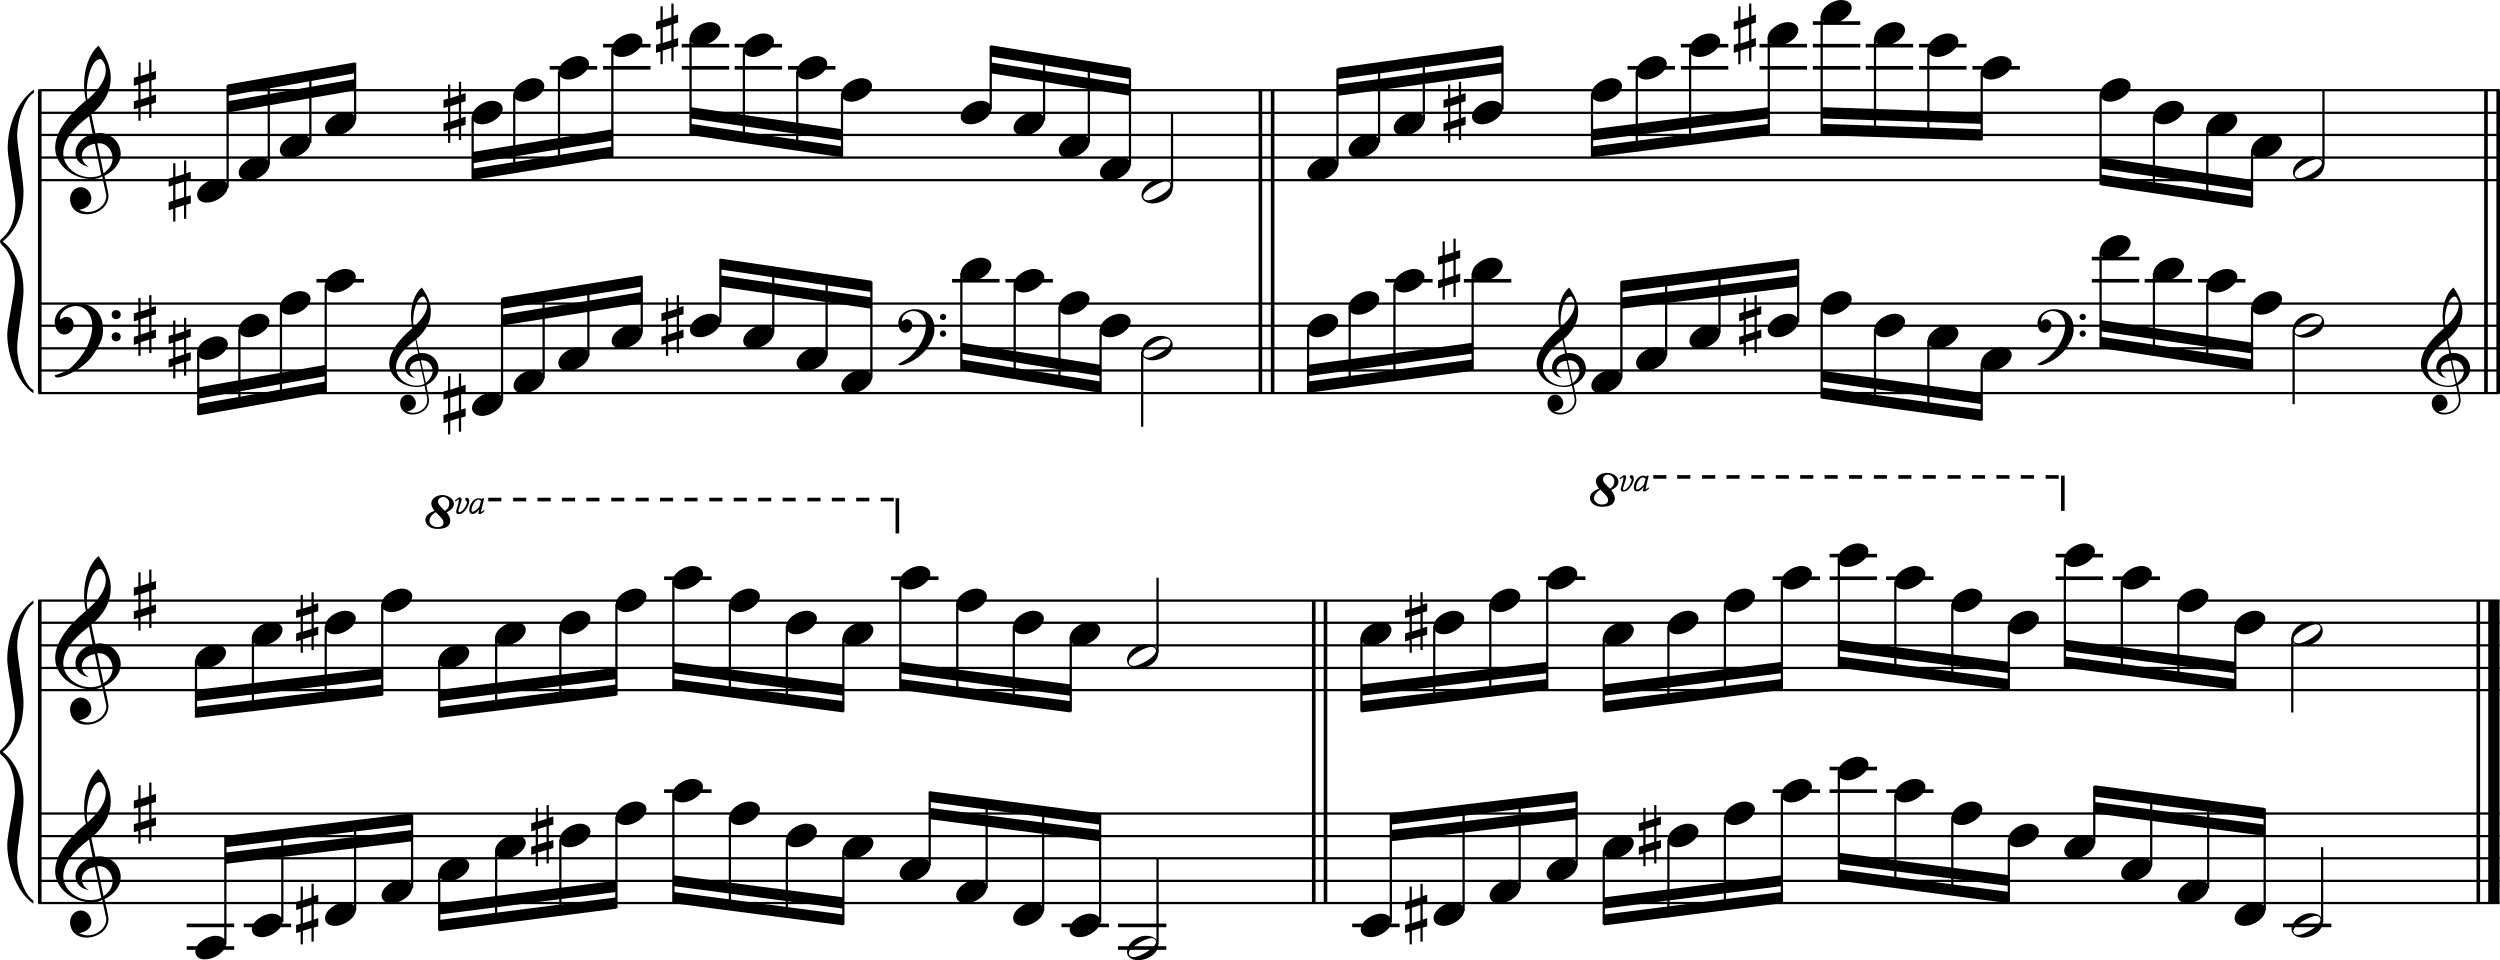 <?xml version="1.0" encoding="utf-8"?>

<!--
	ScaleBook
	Copyright (c) Leland Jansen 2015. All rights reserved.
-->

<!DOCTYPE svg PUBLIC "-//W3C//DTD SVG 1.1//EN" "http://www.w3.org/Graphics/SVG/1.1/DTD/svg11.dtd">
<svg version="1.1" id="Layer_1" xmlns="http://www.w3.org/2000/svg" xmlns:xlink="http://www.w3.org/1999/xlink" x="0px" y="0px"
	 viewBox="0 0 553 212.4" enable-background="new 0 0 553 212.4" xml:space="preserve">
<rect x="8.4" y="20" width="0.8" height="67"/>
<g>
	<path d="M7.4,20.6c-1.9,1.1-3.6,5.8-3.6,9.4c0,2.3,1.4,9.9,1.4,12.3c0,5-1.5,8.6-4.6,11.1c3,2.4,4.6,6.1,4.6,11.1
		c0,2.3-1.4,9.9-1.4,12.3c0,3.8,1.7,8.4,3.6,9.5v0.7c-3.5-2.3-5.8-8.2-5.8-13.1c0-2.1,1.7-9.4,1.7-11.5c0-3.8-1-6.6-2.9-8.2
		C0.1,53.8,0,53.6,0,53.4c0-0.2,0.1-0.4,0.5-0.7c1.9-1.7,2.9-4.2,2.9-7.6c0-2.1-1.7-10-1.7-12.2c0-5.2,2.1-10.4,5.8-13.1V20.6z"/>
</g>
<rect x="8.4" y="132.8" width="0.8" height="67"/>
<g>
	<path d="M7.4,133.5c-1.9,1.1-3.6,5.8-3.6,9.4c0,2.3,1.4,9.9,1.4,12.3c0,5-1.5,8.6-4.6,11.1c3,2.4,4.6,6.1,4.6,11.1
		c0,2.3-1.4,9.9-1.4,12.3c0,3.8,1.7,8.4,3.6,9.5v0.7c-3.5-2.3-5.8-8.2-5.8-13.1c0-2.1,1.7-9.4,1.7-11.5c0-3.8-1-6.6-2.9-8.2
		c-0.3-0.3-0.5-0.5-0.5-0.7c0-0.2,0.1-0.4,0.5-0.7c1.9-1.7,2.9-4.2,2.9-7.6c0-2.1-1.7-10-1.7-12.2c0-5.2,2.1-10.4,5.8-13.1V133.5z"
		/>
</g>
<rect x="278.4" y="20" width="0.8" height="67"/>
<rect x="281.1" y="20" width="0.8" height="67"/>
<rect x="549.5" y="20" width="0.8" height="67"/>
<rect x="552.2" y="20" width="0.8" height="67"/>
<rect x="290.2" y="132.8" width="0.8" height="67"/>
<rect x="292.8" y="132.8" width="0.8" height="67"/>
<rect x="547.8" y="132.8" width="0.8" height="67"/>
<rect x="550.4" y="132.8" width="2.5" height="67"/>
<rect x="8.5" y="39.6" width="544.4" height="0.5"/>
<rect x="8.5" y="34.6" width="544.4" height="0.5"/>
<rect x="8.5" y="29.6" width="544.4" height="0.5"/>
<rect x="8.5" y="24.7" width="544.4" height="0.5"/>
<rect x="8.5" y="19.7" width="544.4" height="0.5"/>
<g>
	<path d="M20.3,39.6c-4.2,0-8.1-3.1-8.1-6.9c0-3.2,2.3-6.7,6.8-10.5c-0.3-1.2-0.4-2.4-0.4-3.6c0-3.5,1.2-6.8,3.2-8.5
		c1.8,2.5,2.7,4.9,2.7,7.1c0,2.9-1.3,5.6-4.3,8.1l0.9,4.2c0.5,0,0.8-0.1,0.8-0.1c2.6,0,4.8,2,4.8,4.7c0,1.9-1.4,3.7-3.6,4.8
		c0-0.1,0.9,3.8,0.9,4.3c0,2.5-2.3,4.2-4.9,4.2c-2,0-3.6-1.3-3.6-3.4c0-1.4,1-2.6,2.4-2.6c1.3,0,2.3,1.3,2.3,2.5
		c0,1.4-1.2,2.3-2.7,2.5c0.6,0.3,1.2,0.5,1.9,0.5c2.1,0,4.1-1.6,4.1-3.6c0-0.2,0-0.4-0.1-0.6l-0.8-3.7
		C21.9,39.5,21.2,39.6,20.3,39.6z M18.1,34.4c0,1,0.5,1.9,1.6,2.5c-1.8-0.3-3-1.4-3-3.1c0-2,1.7-3.7,3.8-4.1l-0.8-4
		C16,28.5,14,31.2,14,33.9c0,2.9,2.8,5.3,6,5.3c0.9,0,1.7-0.2,2.4-0.5L21,31.8C19.4,32,18.1,33.1,18.1,34.4z M22.1,13.1
		c-1.6,0-2.9,3.7-2.9,7c0,0.7,0,1.3,0.2,1.9c2.7-2.4,4-4.5,4-6.5c0-0.9-0.3-1.7-1-2.4C22.4,13.1,22.3,13.1,22.1,13.1z M24.9,35
		c0-1.6-1.2-3.3-2.9-3.3c-0.1,0-0.2,0-0.5,0l1.4,6.6C24.2,37.4,24.9,36.3,24.9,35z"/>
</g>
<g>
	<path d="M33.5,13.1V16l1-0.3v1.8l-1,0.3v3.4l1-0.3v1.8l-1,0.3v3.1H33v-3l-1.9,0.6v3h-0.5v-2.8l-1,0.3v-1.8l1-0.3v-3.4l-1,0.3v-1.8
		l1-0.3v-3.1h0.5v3l1.9-0.6v-3H33.5z M33,17.9l-1.9,0.6V22l1.9-0.6V17.9z"/>
</g>
<polygon fill-rule="evenodd" clip-rule="evenodd" points="50.3,24.9 78.5,20 78.5,17.5 50.3,22.4 "/>
<polygon fill-rule="evenodd" clip-rule="evenodd" points="50.3,21.2 78.5,16.2 78.5,13.8 50.3,18.7 "/>
<polygon fill-rule="evenodd" clip-rule="evenodd" points="104.6,36.1 135.4,31.1 135.4,28.6 104.6,33.6 "/>
<polygon fill-rule="evenodd" clip-rule="evenodd" points="104.6,39.8 135.4,34.8 135.4,32.4 104.6,37.3 "/>
<polygon fill-rule="evenodd" clip-rule="evenodd" points="152.8,26.2 186.3,31.1 186.3,28.6 152.8,23.7 "/>
<polygon fill-rule="evenodd" clip-rule="evenodd" points="152.8,29.9 186.3,34.8 186.3,32.4 152.8,27.4 "/>
<polygon fill-rule="evenodd" clip-rule="evenodd" points="219.1,16.2 250,21.2 250,18.7 219.1,13.8 "/>
<polygon fill-rule="evenodd" clip-rule="evenodd" points="219.1,12.5 250,17.5 250,15 219.1,10 "/>
<polygon fill-rule="evenodd" clip-rule="evenodd" points="295.9,21.2 332.3,16.2 332.3,13.8 295.9,18.7 "/>
<polygon fill-rule="evenodd" clip-rule="evenodd" points="295.9,17.5 332.3,12.5 332.3,10 295.9,15 "/>
<polygon fill-rule="evenodd" clip-rule="evenodd" points="352.1,31.1 391.2,26.2 391.2,23.7 352.1,28.6 "/>
<polygon fill-rule="evenodd" clip-rule="evenodd" points="352.1,34.8 391.2,29.9 391.2,27.4 352.1,32.4 "/>
<polygon fill-rule="evenodd" clip-rule="evenodd" points="403,26.2 438.3,27.4 438.3,24.9 403,23.7 "/>
<polygon fill-rule="evenodd" clip-rule="evenodd" points="403,29.9 438.3,31.1 438.3,28.6 403,27.4 "/>
<polygon fill-rule="evenodd" clip-rule="evenodd" points="464.7,37.3 498.2,42.3 498.2,39.8 464.7,34.8 "/>
<polygon fill-rule="evenodd" clip-rule="evenodd" points="464.7,41 498.2,46 498.2,43.5 464.7,38.6 "/>
<rect x="8.5" y="86.7" width="544.4" height="0.5"/>
<rect x="8.5" y="81.7" width="544.4" height="0.5"/>
<rect x="8.5" y="76.8" width="544.4" height="0.5"/>
<rect x="8.5" y="71.8" width="544.4" height="0.5"/>
<rect x="8.5" y="66.9" width="544.4" height="0.5"/>
<g>
	<path d="M15.7,81.3c2.9-2.6,4.7-6.1,4.7-9.2c0-2.5-1.4-4.4-3.7-4.4c-1.6,0-3.4,1.3-3.4,2.7c0,0.2,0,0.3,0.1,0.3
		c-0.1,0,0.6-0.6,1.4-0.6c0.9,0,1.5,0.8,1.5,1.7c0,1.2-0.9,2.2-2.1,2.2c-1.2,0-2.1-1.3-2.1-2.8c0-2.3,2.3-4.1,4.8-4.1
		c4.7,0,5.9,3.2,5.9,5.8c0,1.6-0.4,2.9-2,5.3c-1.9,3.1-6.4,5.3-8.1,5.3c-0.4,0-0.6-0.2-0.6-0.5C13.8,82.5,14.9,82,15.7,81.3z
		 M25.7,68.6c0.6,0,1,0.4,1,1c0,0.6-0.4,1-1,1s-1-0.4-1-1C24.7,69,25.1,68.6,25.7,68.6z M25.7,73.5c0.6,0,1,0.4,1,1c0,0.6-0.4,1-1,1
		s-1-0.4-1-1C24.7,73.9,25.1,73.5,25.7,73.5z"/>
</g>
<g>
	<path d="M33.5,65.2v2.8l1-0.3v1.8l-1,0.3v3.4l1-0.3v1.8l-1,0.3v3.1H33v-3l-1.9,0.6v3h-0.5V76l-1,0.3v-1.8l1-0.3v-3.4l-1,0.3v-1.8
		l1-0.3v-3.1h0.5v3l1.9-0.6v-3H33.5z M33,70l-1.9,0.6v3.4l1.9-0.6V70z"/>
</g>
<g>
	<path d="M92.2,85.6c-3.2,0-6.1-2.3-6.1-5.1c0-2.4,1.7-5,5.1-7.9c-0.2-0.9-0.3-1.8-0.3-2.7c0-2.6,0.9-5.1,2.4-6.3
		c1.4,1.9,2,3.7,2,5.3c0,2.2-1,4.2-3.2,6.1l0.7,3.1c0.4,0,0.6,0,0.6,0c2,0,3.6,1.5,3.6,3.5c0,1.4-1.1,2.8-2.7,3.6
		c0-0.1,0.6,2.8,0.6,3.3c0,1.9-1.7,3.2-3.7,3.2c-1.5,0-2.7-1-2.7-2.5c0-1.1,0.7-1.9,1.8-1.9c1,0,1.7,1,1.7,1.9c0,1-0.9,1.7-2,1.8
		c0.4,0.2,0.9,0.3,1.4,0.3c1.6,0,3.1-1.2,3.1-2.7c0-0.1,0-0.3,0-0.5l-0.6-2.8C93.4,85.5,92.9,85.6,92.2,85.6z M90.6,81.7
		c0,0.8,0.4,1.4,1.2,1.9c-1.3-0.2-2.2-1.1-2.2-2.3c0-1.5,1.3-2.8,2.9-3.1l-0.6-3c-2.8,2.1-4.3,4.1-4.3,6.1c0,2.2,2.1,4,4.5,4
		c0.7,0,1.3-0.1,1.8-0.4l-1.1-5.1C91.5,79.9,90.6,80.6,90.6,81.7z M93.6,65.6c-1.2,0-2.2,2.8-2.2,5.3c0,0.5,0,1,0.1,1.4
		c2-1.8,3-3.4,3-4.9c0-0.7-0.3-1.3-0.7-1.8C93.8,65.7,93.7,65.6,93.6,65.6z M95.7,82.1c0-1.2-0.9-2.4-2.2-2.4c0,0-0.2,0-0.4,0l1.1,5
		C95.1,83.9,95.7,83,95.7,82.1z"/>
</g>
<polygon fill-rule="evenodd" clip-rule="evenodd" points="43.8,88.2 72,83.2 72,80.7 43.8,85.7 "/>
<polygon fill-rule="evenodd" clip-rule="evenodd" points="43.8,91.9 72,86.9 72,84.4 43.8,89.4 "/>
<polygon fill-rule="evenodd" clip-rule="evenodd" points="111.1,72 141.9,67.1 141.9,64.6 111.1,69.6 "/>
<polygon fill-rule="evenodd" clip-rule="evenodd" points="111.1,68.3 141.9,63.4 141.9,60.9 111.1,65.8 "/>
<g>
	<path d="M201.2,79c2.2-2,3.6-4.6,3.6-6.9c0-1.9-1.1-3.3-2.8-3.3c-1.2,0-2.5,1-2.5,2.1c0,0.2,0,0.2,0.1,0.2c0,0,0.4-0.5,1-0.5
		c0.7,0,1.2,0.6,1.2,1.3c0,0.9-0.6,1.7-1.6,1.7c-0.9,0-1.5-1-1.5-2.1c0-1.8,1.7-3.1,3.6-3.1c3.5,0,4.4,2.4,4.4,4.4
		c0,1.2-0.3,2.2-1.5,4c-1.4,2.3-4.8,4-6,4c-0.3,0-0.5-0.1-0.5-0.3C199.7,79.9,200.6,79.5,201.2,79z M208.6,69.4
		c0.4,0,0.7,0.3,0.7,0.7c0,0.4-0.3,0.7-0.7,0.7s-0.7-0.3-0.7-0.7C207.9,69.8,208.2,69.4,208.6,69.4z M208.6,73.1
		c0.4,0,0.7,0.3,0.7,0.7s-0.3,0.7-0.7,0.7s-0.7-0.3-0.7-0.7S208.2,73.1,208.6,73.1z"/>
</g>
<polygon fill-rule="evenodd" clip-rule="evenodd" points="159.3,63.4 192.8,68.3 192.8,65.8 159.3,60.9 "/>
<polygon fill-rule="evenodd" clip-rule="evenodd" points="159.3,59.6 192.8,64.6 192.8,62.1 159.3,57.2 "/>
<polygon fill-rule="evenodd" clip-rule="evenodd" points="212.6,78.2 243.5,83.2 243.5,80.7 212.6,75.8 "/>
<polygon fill-rule="evenodd" clip-rule="evenodd" points="212.6,82 243.5,86.9 243.5,84.4 212.6,79.5 "/>
<g>
	<path d="M346,85.6c-3.2,0-6.1-2.3-6.1-5.1c0-2.4,1.7-5,5.1-7.9c-0.2-0.9-0.3-1.8-0.3-2.7c0-2.6,0.9-5.1,2.4-6.3
		c1.4,1.9,2,3.7,2,5.3c0,2.2-1,4.2-3.2,6.1l0.7,3.1c0.4,0,0.6,0,0.6,0c2,0,3.6,1.5,3.6,3.5c0,1.4-1.1,2.8-2.7,3.6
		c0-0.1,0.6,2.8,0.6,3.3c0,1.9-1.7,3.2-3.7,3.2c-1.5,0-2.7-1-2.7-2.5c0-1.1,0.7-1.9,1.8-1.9c1,0,1.7,1,1.7,1.9c0,1-0.9,1.7-2,1.8
		c0.4,0.2,0.9,0.3,1.4,0.3c1.6,0,3.1-1.2,3.1-2.7c0-0.1,0-0.3,0-0.5l-0.6-2.8C347.2,85.5,346.7,85.6,346,85.6z M344.3,81.7
		c0,0.8,0.4,1.4,1.2,1.9c-1.3-0.2-2.2-1.1-2.2-2.3c0-1.5,1.3-2.8,2.9-3.1l-0.6-3c-2.8,2.1-4.3,4.1-4.3,6.1c0,2.2,2.1,4,4.5,4
		c0.7,0,1.3-0.1,1.8-0.4l-1.1-5.1C345.3,79.9,344.3,80.6,344.3,81.7z M347.4,65.6c-1.2,0-2.2,2.8-2.2,5.3c0,0.5,0,1,0.1,1.4
		c2-1.8,3-3.4,3-4.9c0-0.7-0.3-1.3-0.7-1.8C347.5,65.7,347.5,65.6,347.4,65.6z M349.4,82.1c0-1.2-0.9-2.4-2.2-2.4c0,0-0.2,0-0.4,0
		l1.1,5C348.9,83.9,349.4,83,349.4,82.1z"/>
</g>
<polygon fill-rule="evenodd" clip-rule="evenodd" points="289.3,83.2 325.8,78.2 325.8,75.8 289.3,80.7 "/>
<polygon fill-rule="evenodd" clip-rule="evenodd" points="289.3,86.9 325.8,82 325.8,79.5 289.3,84.4 "/>
<polygon fill-rule="evenodd" clip-rule="evenodd" points="358.6,68.3 397.7,63.4 397.7,60.9 358.6,65.8 "/>
<polygon fill-rule="evenodd" clip-rule="evenodd" points="358.6,64.6 397.7,59.6 397.7,57.2 358.6,62.1 "/>
<g>
	<path d="M453.2,79c2.2-2,3.6-4.6,3.6-6.9c0-1.9-1.1-3.3-2.8-3.3c-1.2,0-2.5,1-2.5,2.1c0,0.2,0,0.2,0.1,0.2c0,0,0.4-0.5,1-0.5
		c0.7,0,1.2,0.6,1.2,1.3c0,0.9-0.6,1.7-1.6,1.7s-1.5-1-1.5-2.1c0-1.8,1.7-3.1,3.6-3.1c3.5,0,4.4,2.4,4.4,4.4c0,1.2-0.3,2.2-1.5,4
		c-1.4,2.3-4.8,4-6,4c-0.3,0-0.5-0.1-0.5-0.3C451.8,79.9,452.6,79.5,453.2,79z M460.7,69.4c0.4,0,0.7,0.3,0.7,0.7
		c0,0.4-0.3,0.7-0.7,0.7c-0.4,0-0.7-0.3-0.7-0.7C459.9,69.8,460.3,69.4,460.7,69.4z M460.7,73.1c0.4,0,0.7,0.3,0.7,0.7
		s-0.3,0.7-0.7,0.7c-0.4,0-0.7-0.3-0.7-0.7S460.3,73.1,460.7,73.1z"/>
</g>
<polygon fill-rule="evenodd" clip-rule="evenodd" points="403,84.4 438.3,89.4 438.3,86.9 403,82 "/>
<polygon fill-rule="evenodd" clip-rule="evenodd" points="403,88.2 438.3,93.1 438.3,90.6 403,85.7 "/>
<polygon fill-rule="evenodd" clip-rule="evenodd" points="464.7,73.3 498.2,78.2 498.2,75.8 464.7,70.8 "/>
<polygon fill-rule="evenodd" clip-rule="evenodd" points="464.7,77 498.2,82 498.2,79.5 464.7,74.5 "/>
<g>
	<path d="M541.6,85.6c-3.2,0-6.1-2.3-6.1-5.1c0-2.4,1.7-5,5.1-7.9c-0.2-0.9-0.3-1.8-0.3-2.7c0-2.6,0.9-5.1,2.4-6.3
		c1.4,1.9,2,3.7,2,5.3c0,2.2-1,4.2-3.2,6.1l0.7,3.1c0.4,0,0.6,0,0.6,0c2,0,3.6,1.5,3.6,3.5c0,1.4-1.1,2.8-2.7,3.6
		c0-0.1,0.6,2.8,0.6,3.3c0,1.9-1.7,3.2-3.7,3.2c-1.5,0-2.7-1-2.7-2.5c0-1.1,0.7-1.9,1.8-1.9c1,0,1.7,1,1.7,1.9c0,1-0.9,1.7-2,1.8
		c0.4,0.2,0.9,0.3,1.4,0.3c1.6,0,3.1-1.2,3.1-2.7c0-0.1,0-0.3,0-0.5l-0.6-2.8C542.8,85.5,542.3,85.6,541.6,85.6z M539.9,81.7
		c0,0.8,0.4,1.4,1.2,1.9c-1.3-0.2-2.2-1.1-2.2-2.3c0-1.5,1.3-2.8,2.9-3.1l-0.6-3c-2.8,2.1-4.3,4.1-4.3,6.1c0,2.2,2.1,4,4.5,4
		c0.7,0,1.3-0.1,1.8-0.4l-1.1-5.1C540.9,79.9,539.9,80.6,539.9,81.7z M543,65.6c-1.2,0-2.2,2.8-2.2,5.3c0,0.5,0,1,0.1,1.4
		c2-1.8,3-3.4,3-4.9c0-0.7-0.3-1.3-0.7-1.8C543.2,65.7,543.1,65.6,543,65.6z M545,82.1c0-1.2-0.9-2.4-2.2-2.4c0,0-0.2,0-0.4,0l1.1,5
		C544.5,83.9,545,83,545,82.1z"/>
</g>
<rect x="8.5" y="152.4" width="544.4" height="0.5"/>
<rect x="8.5" y="147.5" width="544.4" height="0.5"/>
<rect x="8.5" y="142.5" width="544.4" height="0.5"/>
<rect x="8.5" y="137.5" width="544.4" height="0.5"/>
<rect x="8.5" y="132.6" width="544.4" height="0.5"/>
<g>
	<path d="M20.3,152.5c-4.2,0-8.1-3.1-8.1-6.9c0-3.2,2.3-6.7,6.8-10.5c-0.3-1.2-0.4-2.4-0.4-3.6c0-3.5,1.2-6.8,3.2-8.5
		c1.8,2.5,2.7,4.9,2.7,7.1c0,2.9-1.3,5.6-4.3,8.1l0.9,4.2c0.5,0,0.8-0.1,0.8-0.1c2.6,0,4.8,2,4.8,4.7c0,1.9-1.4,3.7-3.6,4.8
		c0-0.1,0.9,3.8,0.9,4.3c0,2.5-2.3,4.2-4.9,4.2c-2,0-3.6-1.3-3.6-3.4c0-1.4,1-2.6,2.4-2.6c1.3,0,2.3,1.3,2.3,2.5
		c0,1.4-1.2,2.3-2.7,2.5c0.6,0.3,1.2,0.5,1.9,0.5c2.1,0,4.1-1.6,4.1-3.6c0-0.2,0-0.4-0.1-0.6l-0.8-3.7
		C21.9,152.3,21.2,152.5,20.3,152.5z M18.1,147.3c0,1,0.5,1.9,1.6,2.5c-1.8-0.3-3-1.4-3-3.1c0-2,1.7-3.7,3.8-4.1l-0.8-4
		c-3.7,2.8-5.7,5.5-5.7,8.1c0,2.9,2.8,5.3,6,5.3c0.9,0,1.7-0.2,2.4-0.5l-1.4-6.8C19.4,144.9,18.1,145.9,18.1,147.3z M22.1,125.9
		c-1.6,0-2.9,3.7-2.9,7c0,0.7,0,1.3,0.2,1.9c2.7-2.4,4-4.5,4-6.5c0-0.9-0.3-1.7-1-2.4C22.4,125.9,22.3,125.9,22.1,125.9z
		 M24.9,147.8c0-1.6-1.2-3.3-2.9-3.3c-0.1,0-0.2,0-0.5,0l1.4,6.6C24.2,150.3,24.9,149.1,24.9,147.8z"/>
</g>
<g>
	<path d="M33.5,126v2.8l1-0.3v1.8l-1,0.3v3.4l1-0.3v1.8l-1,0.3v3.1H33v-3l-1.9,0.6v3h-0.5v-2.8l-1,0.3v-1.8l1-0.3v-3.4l-1,0.3v-1.8
		l1-0.3v-3.1h0.5v3L33,129v-3H33.5z M33,130.8l-1.9,0.6v3.4l1.9-0.6V130.8z"/>
</g>
<polygon fill-rule="evenodd" clip-rule="evenodd" points="43.3,155.1 84.6,150.2 84.6,147.7 43.3,152.6 "/>
<polygon fill-rule="evenodd" clip-rule="evenodd" points="43.3,158.8 84.6,153.9 84.6,151.4 43.3,156.4 "/>
<polygon fill-rule="evenodd" clip-rule="evenodd" points="97.1,155.1 136.3,150.2 136.3,147.7 97.1,152.6 "/>
<polygon fill-rule="evenodd" clip-rule="evenodd" points="97.1,158.8 136.3,153.9 136.3,151.4 97.1,156.4 "/>
<g>
	<path d="M100.9,113.1c0-0.2,0.6-1.9,0.6-2.4c0-0.1,0-0.2-0.1-0.2c-0.1,0-0.3,0.2-0.6,0.4l-0.2-0.2c0.6-0.4,0.9-0.7,1.1-0.7
		c0.3,0,0.4,0.2,0.4,0.5c0,0.5-0.7,2.1-0.7,2.6c0,0.1,0.1,0.2,0.2,0.2c0.7,0,1.7-1.6,1.7-2.2V111c-0.1-0.1-0.4-0.3-0.4-0.6
		c0-0.2,0.1-0.3,0.4-0.3c0.3,0,0.5,0.3,0.5,0.8c0,1-1.2,2.8-2.1,2.8C101.1,113.8,100.9,113.6,100.9,113.1z M105.8,113.5
		c0,0,0.1-0.3,0.2-0.8c-0.6,0.7-1,1-1.4,1c-0.5,0-0.8-0.3-0.8-0.9c0-1.2,1-2.6,2.1-2.6c0.2,0,0.4,0.1,0.7,0.2l0.1-0.2l0.4,0
		c-0.5,2-0.7,3-0.7,3.1v0v0c0,0,0.3-0.2,0.7-0.5l0.1,0.2c-0.5,0.5-0.8,0.7-1,0.7C105.8,113.7,105.8,113.6,105.8,113.5z M104.3,112.8
		c0,0.3,0.1,0.4,0.2,0.4c0.5,0,1.5-0.9,1.6-1.3l0.3-1.1c-0.2-0.2-0.4-0.3-0.6-0.3C105.1,110.5,104.3,112,104.3,112.8z"/>
</g>
<g>
	<path d="M100.4,111.4c0,0.8-0.5,1.4-1.6,1.9c0.5,0.7,0.8,1.3,0.8,1.8c0,1.3-1,1.9-2.9,1.9c-1.4,0-2.6-0.8-2.6-2c0-0.9,0.7-1.5,2-2
		c-0.4-0.6-0.7-1.1-0.7-1.6c0-1.1,1.1-1.9,2.5-1.9C99.1,109.5,100.4,110.4,100.4,111.4z M95,115.2c0,0.8,0.9,1.4,1.7,1.4
		c0.8,0,1.4-0.3,1.4-0.9c0-0.7-0.2-0.9-1.7-2.4C95.5,113.8,95,114.5,95,115.2z M96.9,110.8c0,0.7,0.2,0.9,1.5,2.2c0.7-0.4,1-1,1-1.7
		c0-0.7-0.7-1.4-1.4-1.4C97.5,110,96.9,110.3,96.9,110.8z"/>
</g>
<rect x="198.1" y="110.2" width="0.8" height="7.8"/>
<path d="M197.7,110.9h-2.9v-0.8h2.9V110.9z M192.3,110.9h-2.9v-0.8h2.9V110.9z M186.9,110.9h-2.9v-0.8h2.9V110.9z M181.5,110.9h-2.9
	v-0.8h2.9V110.9z M176,110.9h-2.9v-0.8h2.9V110.9z M170.6,110.9h-2.9v-0.8h2.9V110.9z M165.2,110.9h-2.9v-0.8h2.9V110.9z
	 M159.8,110.9h-2.9v-0.8h2.9V110.9z M154.3,110.9h-2.9v-0.8h2.9V110.9z M148.9,110.9H146v-0.8h2.9V110.9z M143.5,110.9h-2.9v-0.8
	h2.9V110.9z M138.1,110.9h-2.9v-0.8h2.9V110.9z M132.6,110.9h-2.9v-0.8h2.9V110.9z M127.2,110.9h-2.9v-0.8h2.9V110.9z M121.8,110.9
	h-2.9v-0.8h2.9V110.9z M116.4,110.9h-2.9v-0.8h2.9V110.9z M110.9,110.9H108v-0.8h2.9V110.9z"/>
<polygon fill-rule="evenodd" clip-rule="evenodd" points="148.9,148.9 186.6,153.9 186.6,151.4 148.9,146.4 "/>
<polygon fill-rule="evenodd" clip-rule="evenodd" points="148.9,152.6 186.6,157.6 186.6,155.1 148.9,150.2 "/>
<polygon fill-rule="evenodd" clip-rule="evenodd" points="199.1,148.9 236.8,153.9 236.8,151.4 199.1,146.4 "/>
<polygon fill-rule="evenodd" clip-rule="evenodd" points="199.1,152.6 236.8,157.6 236.8,155.1 199.1,150.2 "/>
<polygon fill-rule="evenodd" clip-rule="evenodd" points="301.1,153.9 342.2,148.9 342.2,146.4 301.1,151.4 "/>
<polygon fill-rule="evenodd" clip-rule="evenodd" points="301.1,157.6 342.2,152.6 342.2,150.2 301.1,155.1 "/>
<polygon fill-rule="evenodd" clip-rule="evenodd" points="354.8,153.9 394.1,148.9 394.1,146.4 354.8,151.4 "/>
<polygon fill-rule="evenodd" clip-rule="evenodd" points="354.8,157.6 394.1,152.6 394.1,150.2 354.8,155.1 "/>
<g>
	<path d="M358.5,108.2c0-0.2,0.6-1.9,0.6-2.4c0-0.1,0-0.2-0.1-0.2c-0.1,0-0.3,0.2-0.6,0.4l-0.2-0.2c0.6-0.4,0.9-0.7,1.1-0.7
		c0.3,0,0.4,0.2,0.4,0.5c0,0.5-0.7,2.1-0.7,2.6c0,0.1,0.1,0.2,0.2,0.2c0.7,0,1.7-1.6,1.7-2.2V106c-0.1-0.1-0.4-0.3-0.4-0.6
		c0-0.2,0.1-0.3,0.4-0.3c0.3,0,0.5,0.3,0.5,0.8c0,1-1.2,2.8-2.1,2.8C358.7,108.8,358.5,108.6,358.5,108.2z M363.4,108.5
		c0,0,0.1-0.3,0.2-0.8c-0.6,0.7-1,1-1.4,1c-0.5,0-0.8-0.3-0.8-0.9c0-1.2,1-2.6,2.1-2.6c0.2,0,0.4,0.1,0.7,0.2l0.1-0.2l0.4,0
		c-0.5,2-0.7,3-0.7,3.1v0v0c0,0,0.3-0.2,0.7-0.5l0.1,0.2c-0.5,0.5-0.8,0.7-1,0.7C363.5,108.7,363.4,108.7,363.4,108.5z M361.9,107.9
		c0,0.3,0.1,0.4,0.2,0.4c0.5,0,1.5-0.9,1.6-1.3l0.3-1.1c-0.2-0.2-0.4-0.3-0.6-0.3C362.7,105.6,361.9,107,361.9,107.9z"/>
</g>
<g>
	<path d="M358,106.5c0,0.8-0.5,1.4-1.6,1.9c0.5,0.7,0.8,1.3,0.8,1.8c0,1.3-1,1.9-2.9,1.9c-1.4,0-2.6-0.8-2.6-2c0-0.9,0.7-1.5,2-2
		c-0.4-0.6-0.7-1.1-0.7-1.6c0-1.1,1.1-1.9,2.5-1.9C356.7,104.6,358,105.4,358,106.5z M352.6,110.2c0,0.8,0.9,1.4,1.7,1.4
		c0.8,0,1.4-0.3,1.4-0.9c0-0.7-0.2-0.9-1.7-2.4C353.1,108.9,352.6,109.5,352.6,110.2z M354.6,105.9c0,0.7,0.2,0.9,1.5,2.2
		c0.7-0.4,1-1,1-1.7c0-0.7-0.7-1.4-1.4-1.4C355.1,105,354.6,105.4,354.6,105.9z"/>
</g>
<rect x="455.9" y="105.2" width="0.8" height="7.8"/>
<path d="M455.4,105.9h-2.9v-0.8h2.9V105.9z M449.9,105.9H447v-0.8h2.9V105.9z M444.5,105.9h-2.9v-0.8h2.9V105.9z M439.1,105.9h-2.9
	v-0.8h2.9V105.9z M433.7,105.9h-2.9v-0.8h2.9V105.9z M428.2,105.9h-2.9v-0.8h2.9V105.9z M422.8,105.9h-2.9v-0.8h2.9V105.9z
	 M417.4,105.9h-2.9v-0.8h2.9V105.9z M412,105.9H409v-0.8h2.9V105.9z M406.5,105.9h-2.9v-0.8h2.9V105.9z M401.1,105.9h-2.9v-0.8h2.9
	V105.9z M395.7,105.9h-2.9v-0.8h2.9V105.9z M390.3,105.9h-2.9v-0.8h2.9V105.9z M384.8,105.9h-2.9v-0.8h2.9V105.9z M379.4,105.9h-2.9
	v-0.8h2.9V105.9z M374,105.9H371v-0.8h2.9V105.9z M368.6,105.9h-2.9v-0.8h2.9V105.9z"/>
<polygon fill-rule="evenodd" clip-rule="evenodd" points="406.7,144 444.4,148.9 444.4,146.4 406.7,141.5 "/>
<polygon fill-rule="evenodd" clip-rule="evenodd" points="406.7,147.7 444.4,152.6 444.4,150.2 406.7,145.2 "/>
<polygon fill-rule="evenodd" clip-rule="evenodd" points="456.8,144 494.4,148.9 494.4,146.4 456.8,141.5 "/>
<polygon fill-rule="evenodd" clip-rule="evenodd" points="456.8,147.7 494.4,152.6 494.4,150.2 456.8,145.2 "/>
<rect x="8.5" y="199.5" width="544.4" height="0.5"/>
<rect x="8.5" y="194.6" width="544.4" height="0.5"/>
<rect x="8.5" y="189.6" width="544.4" height="0.5"/>
<rect x="8.5" y="184.7" width="544.4" height="0.5"/>
<rect x="8.5" y="179.7" width="544.4" height="0.5"/>
<g>
	<path d="M20.3,199.6c-4.2,0-8.1-3.1-8.1-6.9c0-3.2,2.3-6.7,6.8-10.5c-0.3-1.2-0.4-2.4-0.4-3.6c0-3.5,1.2-6.8,3.2-8.5
		c1.8,2.5,2.7,4.9,2.7,7.1c0,2.9-1.3,5.6-4.3,8.1l0.9,4.2c0.5,0,0.8-0.1,0.8-0.1c2.6,0,4.8,2,4.8,4.7c0,1.9-1.4,3.7-3.6,4.8
		c0-0.1,0.9,3.8,0.9,4.3c0,2.5-2.3,4.2-4.9,4.2c-2,0-3.6-1.3-3.6-3.4c0-1.4,1-2.6,2.4-2.6c1.3,0,2.3,1.3,2.3,2.5
		c0,1.4-1.2,2.3-2.7,2.5c0.6,0.3,1.2,0.5,1.9,0.5c2.1,0,4.1-1.6,4.1-3.6c0-0.2,0-0.4-0.1-0.6l-0.8-3.7
		C21.9,199.5,21.2,199.6,20.3,199.6z M18.1,194.4c0,1,0.5,1.9,1.6,2.5c-1.8-0.3-3-1.4-3-3.1c0-2,1.7-3.7,3.8-4.1l-0.8-4
		c-3.7,2.8-5.7,5.5-5.7,8.1c0,2.9,2.8,5.3,6,5.3c0.9,0,1.7-0.2,2.4-0.5l-1.4-6.8C19.4,192,18.1,193,18.1,194.4z M22.1,173
		c-1.6,0-2.9,3.7-2.9,7c0,0.7,0,1.3,0.2,1.9c2.7-2.4,4-4.5,4-6.5c0-0.9-0.3-1.7-1-2.4C22.4,173.1,22.3,173,22.1,173z M24.9,194.9
		c0-1.6-1.2-3.3-2.9-3.3c-0.1,0-0.2,0-0.5,0l1.4,6.6C24.2,197.4,24.9,196.2,24.9,194.9z"/>
</g>
<g>
	<path d="M33.5,173.1v2.8l1-0.3v1.8l-1,0.3v3.4l1-0.3v1.8l-1,0.3v3.1H33v-3l-1.9,0.6v3h-0.5v-2.8l-1,0.3v-1.8l1-0.3v-3.4l-1,0.3
		v-1.8l1-0.3v-3.1h0.5v3l1.9-0.6v-3H33.5z M33,177.9l-1.9,0.6v3.4l1.9-0.6V177.9z"/>
</g>
<polygon fill-rule="evenodd" clip-rule="evenodd" points="49.8,191.1 91.1,186.1 91.1,183.6 49.8,188.6 "/>
<polygon fill-rule="evenodd" clip-rule="evenodd" points="49.8,187.4 91.1,182.4 91.1,179.9 49.8,184.9 "/>
<polygon fill-rule="evenodd" clip-rule="evenodd" points="97.1,202.3 136.3,197.3 136.3,194.8 97.1,199.8 "/>
<polygon fill-rule="evenodd" clip-rule="evenodd" points="97.1,206 136.3,201 136.3,198.5 97.1,203.5 "/>
<polygon fill-rule="evenodd" clip-rule="evenodd" points="148.9,196 186.6,201 186.6,198.5 148.9,193.6 "/>
<polygon fill-rule="evenodd" clip-rule="evenodd" points="148.9,199.8 186.6,204.7 186.6,202.3 148.9,197.3 "/>
<polygon fill-rule="evenodd" clip-rule="evenodd" points="205.6,181.2 243.3,186.1 243.3,183.6 205.6,178.7 "/>
<polygon fill-rule="evenodd" clip-rule="evenodd" points="205.6,177.4 243.3,182.4 243.3,179.9 205.6,175 "/>
<polygon fill-rule="evenodd" clip-rule="evenodd" points="307.6,186.1 348.7,181.2 348.7,178.7 307.6,183.6 "/>
<polygon fill-rule="evenodd" clip-rule="evenodd" points="307.6,182.4 348.7,177.4 348.7,175 307.6,179.9 "/>
<polygon fill-rule="evenodd" clip-rule="evenodd" points="354.8,201 394.1,196 394.1,193.6 354.8,198.5 "/>
<polygon fill-rule="evenodd" clip-rule="evenodd" points="354.8,204.7 394.1,199.8 394.1,197.3 354.8,202.3 "/>
<polygon fill-rule="evenodd" clip-rule="evenodd" points="406.7,191.1 444.4,196 444.4,193.6 406.7,188.6 "/>
<polygon fill-rule="evenodd" clip-rule="evenodd" points="406.7,194.8 444.4,199.8 444.4,197.3 406.7,192.3 "/>
<polygon fill-rule="evenodd" clip-rule="evenodd" points="463.3,179.9 500.9,184.9 500.9,182.4 463.3,177.4 "/>
<polygon fill-rule="evenodd" clip-rule="evenodd" points="463.3,176.2 500.9,181.2 500.9,178.7 463.3,173.7 "/>
<rect x="50.1" y="18.9" width="0.5" height="22.6"/>
<g>
	<path d="M43.6,43.1c0-1.8,2.5-3.5,4.5-3.5c1.3,0,2.3,0.7,2.3,1.7c0,1.7-2.5,3.5-4.6,3.5C44.6,44.9,43.6,44.2,43.6,43.1z"/>
</g>
<g>
	<path d="M41.2,35.5v2.8l1-0.3v1.8l-1,0.3v3.4l1-0.3V45l-1,0.3v3.1h-0.5v-3l-1.9,0.6v3h-0.5v-2.8l-1,0.3v-1.8l1-0.3V41l-1,0.3v-1.8
		l1-0.3v-3.1h0.5v3l1.9-0.6v-3H41.2z M40.7,40.2l-1.9,0.6v3.4l1.9-0.6V40.2z"/>
</g>
<rect x="59.2" y="17.3" width="0.5" height="19.2"/>
<g>
	<path d="M52.8,38.2c0-1.8,2.5-3.5,4.5-3.5c1.3,0,2.3,0.7,2.3,1.7c0,1.7-2.5,3.5-4.6,3.5C53.8,39.9,52.8,39.3,52.8,38.2z"/>
</g>
<rect x="68.4" y="15.8" width="0.5" height="15.8"/>
<g>
	<path d="M61.9,33.2c0-1.8,2.5-3.5,4.5-3.5c1.3,0,2.3,0.7,2.3,1.7c0,1.7-2.5,3.5-4.6,3.5C62.9,34.9,61.9,34.3,61.9,33.2z"/>
</g>
<rect x="78.3" y="13.9" width="0.5" height="12.7"/>
<g>
	<path d="M71.9,28.3c0-1.8,2.5-3.5,4.5-3.5c1.3,0,2.3,0.7,2.3,1.7c0,1.7-2.5,3.5-4.6,3.5C72.8,30,71.9,29.3,71.9,28.3z"/>
</g>
<rect x="104.3" y="25.7" width="0.5" height="14"/>
<g>
	<path d="M104.4,25.8c0-1.8,2.5-3.5,4.5-3.5c1.3,0,2.3,0.7,2.3,1.7c0,1.7-2.5,3.5-4.6,3.5C105.4,27.5,104.4,26.9,104.4,25.8z"/>
</g>
<g>
	<path d="M102,18.1v2.8l1-0.3v1.8l-1,0.3v3.4l1-0.3v1.8l-1,0.3v3.1h-0.5v-3l-1.9,0.6v3h-0.5v-2.8l-1,0.3v-1.8l1-0.3v-3.4l-1,0.3
		v-1.8l1-0.3v-3.1h0.5v3l1.9-0.6v-3H102z M101.5,22.9l-1.9,0.6v3.4l1.9-0.6V22.9z"/>
</g>
<rect x="113.5" y="20.7" width="0.5" height="17.5"/>
<g>
	<path d="M113.6,20.8c0-1.8,2.5-3.5,4.5-3.5c1.3,0,2.3,0.7,2.3,1.7c0,1.7-2.5,3.5-4.6,3.5C114.5,22.5,113.6,21.9,113.6,20.8z"/>
</g>
<rect x="121.6" y="14.6" width="10.5" height="0.8"/>
<rect x="123.4" y="15.8" width="0.5" height="20.9"/>
<g>
	<path d="M123.5,15.9c0-1.8,2.5-3.5,4.5-3.5c1.3,0,2.3,0.7,2.3,1.7c0,1.7-2.5,3.5-4.6,3.5C124.5,17.6,123.5,16.9,123.5,15.9z"/>
</g>
<rect x="133.4" y="14.6" width="10.5" height="0.8"/>
<rect x="133.4" y="9.7" width="10.5" height="0.8"/>
<rect x="135.2" y="10.8" width="0.5" height="23.9"/>
<g>
	<path d="M135.3,10.9c0-1.8,2.5-3.5,4.5-3.5c1.3,0,2.3,0.7,2.3,1.7c0,1.7-2.5,3.5-4.6,3.5C136.2,12.6,135.3,12,135.3,10.9z"/>
</g>
<rect x="150.8" y="14.6" width="10.5" height="0.8"/>
<rect x="150.8" y="9.7" width="10.5" height="0.8"/>
<rect x="152.5" y="8.3" width="0.5" height="21.4"/>
<g>
	<path d="M152.6,8.4c0-1.8,2.5-3.5,4.5-3.5c1.3,0,2.3,0.7,2.3,1.7c0,1.7-2.5,3.5-4.6,3.5C153.6,10.1,152.6,9.5,152.6,8.4z"/>
</g>
<g>
	<path d="M149,0.7v2.8l1-0.3V5l-1,0.3v3.4l1-0.3v1.8l-1,0.3v3.1h-0.5v-3l-1.9,0.6v3h-0.5v-2.8l-1,0.3v-1.8l1-0.3V6.3l-1,0.3V4.8
		l1-0.3V1.4h0.5v3l1.9-0.6v-3H149z M148.5,5.5l-1.9,0.6v3.4l1.9-0.6V5.5z"/>
</g>
<rect x="162.5" y="14.6" width="10.5" height="0.8"/>
<rect x="162.5" y="9.7" width="10.5" height="0.8"/>
<rect x="164.3" y="10.8" width="0.5" height="20.6"/>
<g>
	<path d="M164.4,10.9c0-1.8,2.5-3.5,4.5-3.5c1.3,0,2.3,0.7,2.3,1.7c0,1.7-2.5,3.5-4.6,3.5C165.4,12.6,164.4,12,164.4,10.9z"/>
</g>
<rect x="174.3" y="14.6" width="10.5" height="0.8"/>
<rect x="176.1" y="15.8" width="0.5" height="17.4"/>
<g>
	<path d="M176.2,15.9c0-1.8,2.5-3.5,4.5-3.5c1.3,0,2.3,0.7,2.3,1.7c0,1.7-2.5,3.5-4.6,3.5C177.2,17.6,176.2,16.9,176.2,15.9z"/>
</g>
<rect x="186" y="20.7" width="0.5" height="14"/>
<g>
	<path d="M186.1,20.8c0-1.8,2.5-3.5,4.5-3.5c1.3,0,2.3,0.7,2.3,1.7c0,1.7-2.5,3.5-4.6,3.5C187.1,22.5,186.1,21.9,186.1,20.8z"/>
</g>
<rect x="218.9" y="10.2" width="0.5" height="14"/>
<g>
	<path d="M212.5,25.8c0-1.8,2.5-3.5,4.5-3.5c1.3,0,2.3,0.7,2.3,1.7c0,1.7-2.5,3.5-4.6,3.5C213.4,27.5,212.5,26.9,212.5,25.8z"/>
</g>
<rect x="230.7" y="12.1" width="0.5" height="14.6"/>
<g>
	<path d="M224.2,28.3c0-1.8,2.5-3.5,4.5-3.5c1.3,0,2.3,0.7,2.3,1.7c0,1.7-2.5,3.5-4.6,3.5C225.2,30,224.2,29.3,224.2,28.3z"/>
</g>
<rect x="240.6" y="13.6" width="0.5" height="18"/>
<g>
	<path d="M234.2,33.2c0-1.8,2.5-3.5,4.5-3.5c1.3,0,2.3,0.7,2.3,1.7c0,1.7-2.5,3.5-4.6,3.5C235.1,34.9,234.2,34.3,234.2,33.2z"/>
</g>
<rect x="249.7" y="15.2" width="0.5" height="21.4"/>
<g>
	<path d="M243.3,38.2c0-1.8,2.5-3.5,4.5-3.5c1.3,0,2.3,0.7,2.3,1.7c0,1.7-2.5,3.5-4.6,3.5C244.3,39.9,243.3,39.3,243.3,38.2z"/>
</g>
<rect x="259" y="24.9" width="0.5" height="16.6"/>
<g>
	<path d="M256.7,39.6c1.6,0,2.7,0.7,2.7,2c0,1.9-2.3,3.4-4.5,3.4c-1.3,0-2.4-0.7-2.4-1.8C252.5,41.4,254.7,39.6,256.7,39.6z
		 M252.9,43.4c0,0.6,0.4,0.9,1.1,0.9c1.4,0,4.9-2.1,4.9-3.3c0-0.6-0.4-0.9-1.1-0.9C256.6,40.2,252.9,42.2,252.9,43.4z"/>
</g>
<rect x="295.6" y="15.2" width="0.5" height="21.4"/>
<g>
	<path d="M289.2,38.2c0-1.8,2.5-3.5,4.5-3.5c1.3,0,2.3,0.7,2.3,1.7c0,1.7-2.5,3.5-4.6,3.5C290.2,39.9,289.2,39.3,289.2,38.2z"/>
</g>
<rect x="304.8" y="13.9" width="0.5" height="17.7"/>
<g>
	<path d="M298.3,33.2c0-1.8,2.5-3.5,4.5-3.5c1.3,0,2.3,0.7,2.3,1.7c0,1.7-2.5,3.5-4.6,3.5C299.3,34.9,298.3,34.3,298.3,33.2z"/>
</g>
<rect x="314.7" y="12.7" width="0.5" height="14"/>
<g>
	<path d="M308.3,28.3c0-1.8,2.5-3.5,4.5-3.5c1.3,0,2.3,0.7,2.3,1.7c0,1.7-2.5,3.5-4.6,3.5C309.2,30,308.3,29.3,308.3,28.3z"/>
</g>
<rect x="332.1" y="10.2" width="0.5" height="14"/>
<g>
	<path d="M325.6,25.8c0-1.8,2.5-3.5,4.5-3.5c1.3,0,2.3,0.7,2.3,1.7c0,1.7-2.5,3.5-4.6,3.5C326.6,27.5,325.6,26.9,325.6,25.8z"/>
</g>
<g>
	<path d="M323.2,18.1v2.8l1-0.3v1.8l-1,0.3v3.4l1-0.3v1.8l-1,0.3v3.1h-0.5v-3l-1.9,0.6v3h-0.5v-2.8l-1,0.3v-1.8l1-0.3v-3.4l-1,0.3
		v-1.8l1-0.3v-3.1h0.5v3l1.9-0.6v-3H323.2z M322.7,22.9l-1.9,0.6v3.4l1.9-0.6V22.9z"/>
</g>
<rect x="351.9" y="20.7" width="0.5" height="14"/>
<g>
	<path d="M352,20.8c0-1.8,2.5-3.5,4.5-3.5c1.3,0,2.3,0.7,2.3,1.7c0,1.7-2.5,3.5-4.6,3.5C352.9,22.5,352,21.9,352,20.8z"/>
</g>
<rect x="360" y="14.6" width="10.5" height="0.8"/>
<rect x="361.8" y="15.8" width="0.5" height="17.7"/>
<g>
	<path d="M361.9,15.9c0-1.8,2.5-3.5,4.5-3.5c1.3,0,2.3,0.7,2.3,1.7c0,1.7-2.5,3.5-4.6,3.5C362.9,17.6,361.9,16.9,361.9,15.9z"/>
</g>
<rect x="371.8" y="14.6" width="10.5" height="0.8"/>
<rect x="371.8" y="9.7" width="10.5" height="0.8"/>
<rect x="373.6" y="10.8" width="0.5" height="21.2"/>
<g>
	<path d="M373.7,10.9c0-1.8,2.5-3.5,4.5-3.5c1.3,0,2.3,0.7,2.3,1.7c0,1.7-2.5,3.5-4.6,3.5C374.6,12.6,373.7,12,373.7,10.9z"/>
</g>
<rect x="389.2" y="14.6" width="10.5" height="0.8"/>
<rect x="389.2" y="9.7" width="10.5" height="0.8"/>
<rect x="391" y="8.3" width="0.5" height="21.4"/>
<g>
	<path d="M391,8.4c0-1.8,2.5-3.5,4.5-3.5c1.3,0,2.3,0.7,2.3,1.7c0,1.7-2.5,3.5-4.6,3.5C392,10.1,391,9.5,391,8.4z"/>
</g>
<g>
	<path d="M387.4,0.7v2.8l1-0.3V5l-1,0.3v3.4l1-0.3v1.8l-1,0.3v3.1h-0.5v-3l-1.9,0.6v3h-0.5v-2.8l-1,0.3v-1.8l1-0.3V6.3l-1,0.3V4.8
		l1-0.3V1.4h0.5v3l1.9-0.6v-3H387.4z M386.9,5.5L385,6.2v3.4l1.9-0.6V5.5z"/>
</g>
<rect x="401" y="14.6" width="10.5" height="0.8"/>
<rect x="401" y="9.7" width="10.5" height="0.8"/>
<rect x="401" y="4.7" width="10.5" height="0.8"/>
<rect x="402.7" y="3.4" width="0.5" height="26.4"/>
<g>
	<path d="M402.8,3.5c0-1.8,2.5-3.5,4.5-3.5c1.3,0,2.3,0.7,2.3,1.7c0,1.7-2.5,3.5-4.6,3.5C403.8,5.2,402.8,4.5,402.8,3.5z"/>
</g>
<rect x="412.7" y="14.6" width="10.5" height="0.8"/>
<rect x="412.7" y="9.7" width="10.5" height="0.8"/>
<rect x="414.5" y="8.3" width="0.5" height="21.7"/>
<g>
	<path d="M414.6,8.4c0-1.8,2.5-3.5,4.5-3.5c1.3,0,2.3,0.7,2.3,1.7c0,1.7-2.5,3.5-4.6,3.5C415.6,10.1,414.6,9.5,414.6,8.4z"/>
</g>
<rect x="424.5" y="14.6" width="10.5" height="0.8"/>
<rect x="424.5" y="9.7" width="10.5" height="0.8"/>
<rect x="426.3" y="10.8" width="0.5" height="19.7"/>
<g>
	<path d="M426.4,10.9c0-1.8,2.5-3.5,4.5-3.5c1.3,0,2.3,0.7,2.3,1.7c0,1.7-2.5,3.5-4.6,3.5C427.4,12.6,426.4,12,426.4,10.9z"/>
</g>
<rect x="436.3" y="14.6" width="10.5" height="0.8"/>
<rect x="438.1" y="15.8" width="0.5" height="15.2"/>
<g>
	<path d="M438.2,15.9c0-1.8,2.5-3.5,4.5-3.5c1.3,0,2.3,0.7,2.3,1.7c0,1.7-2.5,3.5-4.6,3.5C439.1,17.6,438.2,16.9,438.2,15.9z"/>
</g>
<rect x="464.4" y="20.7" width="0.5" height="20.2"/>
<g>
	<path d="M464.5,20.8c0-1.8,2.5-3.5,4.5-3.5c1.3,0,2.3,0.7,2.3,1.7c0,1.7-2.5,3.5-4.6,3.5C465.5,22.5,464.5,21.9,464.5,20.8z"/>
</g>
<rect x="476.2" y="25.7" width="0.5" height="16.9"/>
<g>
	<path d="M476.3,25.8c0-1.8,2.5-3.5,4.5-3.5c1.3,0,2.3,0.7,2.3,1.7c0,1.7-2.5,3.5-4.6,3.5C477.3,27.5,476.3,26.9,476.3,25.8z"/>
</g>
<rect x="488" y="28.2" width="0.5" height="16.1"/>
<g>
	<path d="M488.1,28.3c0-1.8,2.5-3.5,4.5-3.5c1.3,0,2.3,0.7,2.3,1.7c0,1.7-2.5,3.5-4.6,3.5C489,30,488.1,29.3,488.1,28.3z"/>
</g>
<rect x="497.9" y="33.1" width="0.5" height="12.7"/>
<g>
	<path d="M498,33.2c0-1.8,2.5-3.5,4.5-3.5c1.3,0,2.3,0.7,2.3,1.7c0,1.7-2.5,3.5-4.6,3.5C499,34.9,498,34.3,498,33.2z"/>
</g>
<rect x="513.7" y="20" width="0.5" height="16.6"/>
<g>
	<path d="M511.4,34.6c1.6,0,2.7,0.7,2.7,2c0,1.9-2.3,3.4-4.5,3.4c-1.3,0-2.4-0.7-2.4-1.8C507.1,36.4,509.4,34.6,511.4,34.6z
		 M507.6,38.5c0,0.6,0.4,0.9,1.1,0.9c1.4,0,4.9-2.1,4.9-3.3c0-0.6-0.4-0.9-1.1-0.9C511.3,35.2,507.6,37.2,507.6,38.5z"/>
</g>
<rect x="43.6" y="77.8" width="0.5" height="14"/>
<g>
	<path d="M43.6,77.9c0-1.8,2.5-3.5,4.5-3.5c1.3,0,2.3,0.7,2.3,1.7c0,1.7-2.5,3.5-4.6,3.5C44.6,79.6,43.6,78.9,43.6,77.9z"/>
</g>
<g>
	<path d="M41.2,70.2V73l1-0.3v1.8l-1,0.3v3.4l1-0.3v1.8l-1,0.3v3.1h-0.5v-3l-1.9,0.6v3h-0.5V81l-1,0.3v-1.8l1-0.3v-3.4l-1,0.3v-1.8
		l1-0.3v-3.1h0.5v3l1.9-0.6v-3H41.2z M40.7,75l-1.9,0.6V79l1.9-0.6V75z"/>
</g>
<rect x="52.7" y="72.8" width="0.5" height="17.4"/>
<g>
	<path d="M52.8,72.9c0-1.8,2.5-3.5,4.5-3.5c1.3,0,2.3,0.7,2.3,1.7c0,1.7-2.5,3.5-4.6,3.5C53.8,74.6,52.8,74,52.8,72.9z"/>
</g>
<rect x="61.9" y="67.9" width="0.5" height="20.8"/>
<g>
	<path d="M61.9,67.9c0-1.8,2.5-3.5,4.5-3.5c1.3,0,2.3,0.7,2.3,1.7c0,1.7-2.5,3.5-4.6,3.5C62.9,69.7,61.9,69,61.9,67.9z"/>
</g>
<rect x="70" y="61.7" width="10.5" height="0.8"/>
<rect x="71.8" y="62.9" width="0.5" height="23.9"/>
<g>
	<path d="M71.9,63c0-1.8,2.5-3.5,4.5-3.5c1.3,0,2.3,0.7,2.3,1.7c0,1.7-2.5,3.5-4.6,3.5C72.8,64.7,71.9,64.1,71.9,63z"/>
</g>
<rect x="110.8" y="66" width="0.5" height="22.6"/>
<g>
	<path d="M104.4,90.3c0-1.8,2.5-3.5,4.5-3.5c1.3,0,2.3,0.7,2.3,1.7c0,1.7-2.5,3.5-4.6,3.5C105.4,92,104.4,91.3,104.4,90.3z"/>
</g>
<g>
	<path d="M102,82.6v2.8l1-0.3v1.8l-1,0.3v3.4l1-0.3v1.8l-1,0.3v3.1h-0.5v-3l-1.9,0.6v3h-0.5v-2.8l-1,0.3v-1.8l1-0.3v-3.4l-1,0.3
		v-1.8l1-0.3v-3.1h0.5v3l1.9-0.6v-3H102z M101.5,87.4L99.6,88v3.4l1.9-0.6V87.4z"/>
</g>
<rect x="120" y="64.6" width="0.5" height="19.1"/>
<g>
	<path d="M113.6,85.3c0-1.8,2.5-3.5,4.5-3.5c1.3,0,2.3,0.7,2.3,1.7c0,1.7-2.5,3.5-4.6,3.5C114.5,87,113.6,86.4,113.6,85.3z"/>
</g>
<rect x="129.9" y="63.1" width="0.5" height="15.7"/>
<g>
	<path d="M123.5,80.3c0-1.8,2.5-3.5,4.5-3.5c1.3,0,2.3,0.7,2.3,1.7c0,1.7-2.5,3.5-4.6,3.5C124.5,82.1,123.5,81.4,123.5,80.3z"/>
</g>
<rect x="141.7" y="61" width="0.5" height="12.7"/>
<g>
	<path d="M135.3,75.4c0-1.8,2.5-3.5,4.5-3.5c1.3,0,2.3,0.7,2.3,1.7c0,1.7-2.5,3.5-4.6,3.5C136.2,77.1,135.3,76.5,135.3,75.4z"/>
</g>
<rect x="159.1" y="57.3" width="0.5" height="14"/>
<g>
	<path d="M152.6,72.9c0-1.8,2.5-3.5,4.5-3.5c1.3,0,2.3,0.7,2.3,1.7c0,1.7-2.5,3.5-4.6,3.5C153.6,74.6,152.6,74,152.6,72.9z"/>
</g>
<g>
	<path d="M150.2,65.2v2.8l1-0.3v1.8l-1,0.3v3.4l1-0.3v1.8l-1,0.3v3.1h-0.5v-3l-1.9,0.6v3h-0.5V76l-1,0.3v-1.8l1-0.3v-3.4l-1,0.3
		v-1.8l1-0.3v-3.1h0.5v3l1.9-0.6v-3H150.2z M149.7,70l-1.9,0.6v3.4l1.9-0.6V70z"/>
</g>
<rect x="170.8" y="59" width="0.5" height="14.7"/>
<g>
	<path d="M164.4,75.4c0-1.8,2.5-3.5,4.5-3.5c1.3,0,2.3,0.7,2.3,1.7c0,1.7-2.5,3.5-4.6,3.5C165.4,77.1,164.4,76.5,164.4,75.4z"/>
</g>
<rect x="182.6" y="60.7" width="0.5" height="18"/>
<g>
	<path d="M176.2,80.3c0-1.8,2.5-3.5,4.5-3.5c1.3,0,2.3,0.7,2.3,1.7c0,1.7-2.5,3.5-4.6,3.5C177.2,82.1,176.2,81.4,176.2,80.3z"/>
</g>
<rect x="192.5" y="62.3" width="0.5" height="21.4"/>
<g>
	<path d="M186.1,85.3c0-1.8,2.5-3.5,4.5-3.5c1.3,0,2.3,0.7,2.3,1.7c0,1.7-2.5,3.5-4.6,3.5C187.1,87,186.1,86.4,186.1,85.3z"/>
</g>
<rect x="210.6" y="61.7" width="10.5" height="0.8"/>
<rect x="212.4" y="60.4" width="0.5" height="21.4"/>
<g>
	<path d="M212.5,60.5c0-1.8,2.5-3.5,4.5-3.5c1.3,0,2.3,0.7,2.3,1.7c0,1.7-2.5,3.5-4.6,3.5C213.4,62.2,212.5,61.6,212.5,60.5z"/>
</g>
<rect x="222.4" y="61.7" width="10.5" height="0.8"/>
<rect x="224.2" y="62.9" width="0.5" height="20.8"/>
<g>
	<path d="M224.2,63c0-1.8,2.5-3.5,4.5-3.5c1.3,0,2.3,0.7,2.3,1.7c0,1.7-2.5,3.5-4.6,3.5C225.2,64.7,224.2,64.1,224.2,63z"/>
</g>
<rect x="234.1" y="67.9" width="0.5" height="17.4"/>
<g>
	<path d="M234.2,67.9c0-1.8,2.5-3.5,4.5-3.5c1.3,0,2.3,0.7,2.3,1.7c0,1.7-2.5,3.5-4.6,3.5C235.1,69.7,234.2,69,234.2,67.9z"/>
</g>
<rect x="243.2" y="72.8" width="0.5" height="14"/>
<g>
	<path d="M243.3,72.9c0-1.8,2.5-3.5,4.5-3.5c1.3,0,2.3,0.7,2.3,1.7c0,1.7-2.5,3.5-4.6,3.5C244.3,74.6,243.3,74,243.3,72.9z"/>
</g>
<rect x="252.4" y="77.8" width="0.5" height="16.6"/>
<g>
	<path d="M256.7,74.3c1.6,0,2.7,0.7,2.7,2c0,1.9-2.3,3.4-4.5,3.4c-1.3,0-2.4-0.7-2.4-1.8C252.5,76.1,254.7,74.3,256.7,74.3z
		 M252.9,78.2c0,0.6,0.4,0.9,1.1,0.9c1.4,0,4.9-2.1,4.9-3.3c0-0.6-0.4-0.9-1.1-0.9C256.6,74.9,252.9,76.9,252.9,78.2z"/>
</g>
<rect x="289.1" y="72.8" width="0.5" height="14"/>
<g>
	<path d="M289.2,72.9c0-1.8,2.5-3.5,4.5-3.5c1.3,0,2.3,0.7,2.3,1.7c0,1.7-2.5,3.5-4.6,3.5C290.2,74.6,289.2,74,289.2,72.9z"/>
</g>
<rect x="298.3" y="67.9" width="0.5" height="17.7"/>
<g>
	<path d="M298.3,67.9c0-1.8,2.5-3.5,4.5-3.5c1.3,0,2.3,0.7,2.3,1.7c0,1.7-2.5,3.5-4.6,3.5C299.3,69.7,298.3,69,298.3,67.9z"/>
</g>
<rect x="306.4" y="61.7" width="10.5" height="0.8"/>
<rect x="308.2" y="62.9" width="0.5" height="21.4"/>
<g>
	<path d="M308.3,63c0-1.8,2.5-3.5,4.5-3.5c1.3,0,2.3,0.7,2.3,1.7c0,1.7-2.5,3.5-4.6,3.5C309.2,64.7,308.3,64.1,308.3,63z"/>
</g>
<rect x="323.8" y="61.7" width="10.5" height="0.8"/>
<rect x="325.5" y="60.4" width="0.5" height="21.4"/>
<g>
	<path d="M325.6,60.5c0-1.8,2.5-3.5,4.5-3.5c1.3,0,2.3,0.7,2.3,1.7c0,1.7-2.5,3.5-4.6,3.5C326.6,62.2,325.6,61.6,325.6,60.5z"/>
</g>
<g>
	<path d="M322,52.8v2.8l1-0.3v1.8l-1,0.3v3.4l1-0.3v1.8l-1,0.3v3.1h-0.5v-3l-1.9,0.6v3h-0.5v-2.8l-1,0.3v-1.8l1-0.3v-3.4l-1,0.3
		v-1.8l1-0.3v-3.1h0.5v3l1.9-0.6v-3H322z M321.5,57.6l-1.9,0.6v3.4l1.9-0.6V57.6z"/>
</g>
<rect x="358.4" y="62.3" width="0.5" height="21.4"/>
<g>
	<path d="M352,85.3c0-1.8,2.5-3.5,4.5-3.5c1.3,0,2.3,0.7,2.3,1.7c0,1.7-2.5,3.5-4.6,3.5C352.9,87,352,86.4,352,85.3z"/>
</g>
<rect x="368.3" y="61" width="0.5" height="17.7"/>
<g>
	<path d="M361.9,80.3c0-1.8,2.5-3.5,4.5-3.5c1.3,0,2.3,0.7,2.3,1.7c0,1.7-2.5,3.5-4.6,3.5C362.9,82.1,361.9,81.4,361.9,80.3z"/>
</g>
<rect x="380.1" y="59.6" width="0.5" height="14.1"/>
<g>
	<path d="M373.7,75.4c0-1.8,2.5-3.5,4.5-3.5c1.3,0,2.3,0.7,2.3,1.7c0,1.7-2.5,3.5-4.6,3.5C374.6,77.1,373.7,76.5,373.7,75.4z"/>
</g>
<rect x="397.5" y="57.3" width="0.5" height="14"/>
<g>
	<path d="M391,72.9c0-1.8,2.5-3.5,4.5-3.5c1.3,0,2.3,0.7,2.3,1.7c0,1.7-2.5,3.5-4.6,3.5C392,74.6,391,74,391,72.9z"/>
</g>
<g>
	<path d="M388.6,65.2v2.8l1-0.3v1.8l-1,0.3v3.4l1-0.3v1.8l-1,0.3v3.1h-0.5v-3l-1.9,0.6v3h-0.5V76l-1,0.3v-1.8l1-0.3v-3.4l-1,0.3
		v-1.8l1-0.3v-3.1h0.5v3l1.9-0.6v-3H388.6z M388.1,70l-1.9,0.6v3.4l1.9-0.6V70z"/>
</g>
<rect x="402.7" y="67.9" width="0.5" height="20.2"/>
<g>
	<path d="M402.8,67.9c0-1.8,2.5-3.5,4.5-3.5c1.3,0,2.3,0.7,2.3,1.7c0,1.7-2.5,3.5-4.6,3.5C403.8,69.7,402.8,69,402.8,67.9z"/>
</g>
<rect x="414.5" y="72.8" width="0.5" height="16.7"/>
<g>
	<path d="M414.6,72.9c0-1.8,2.5-3.5,4.5-3.5c1.3,0,2.3,0.7,2.3,1.7c0,1.7-2.5,3.5-4.6,3.5C415.6,74.6,414.6,74,414.6,72.9z"/>
</g>
<rect x="426.3" y="75.3" width="0.5" height="16"/>
<g>
	<path d="M426.4,75.4c0-1.8,2.5-3.5,4.5-3.5c1.3,0,2.3,0.7,2.3,1.7c0,1.7-2.5,3.5-4.6,3.5C427.4,77.1,426.4,76.5,426.4,75.4z"/>
</g>
<rect x="438.1" y="80.3" width="0.5" height="12.7"/>
<g>
	<path d="M438.2,80.3c0-1.8,2.5-3.5,4.5-3.5c1.3,0,2.3,0.7,2.3,1.7c0,1.7-2.5,3.5-4.6,3.5C439.1,82.1,438.2,81.4,438.2,80.3z"/>
</g>
<rect x="462.7" y="61.7" width="10.5" height="0.8"/>
<rect x="462.7" y="56.8" width="10.5" height="0.8"/>
<rect x="464.4" y="55.5" width="0.5" height="21.4"/>
<g>
	<path d="M464.5,55.5c0-1.8,2.5-3.5,4.5-3.5c1.3,0,2.3,0.7,2.3,1.7c0,1.7-2.5,3.5-4.6,3.5C465.5,57.3,464.5,56.6,464.5,55.5z"/>
</g>
<rect x="474.4" y="61.7" width="10.5" height="0.8"/>
<rect x="476.2" y="60.4" width="0.5" height="18.1"/>
<g>
	<path d="M476.3,60.5c0-1.8,2.5-3.5,4.5-3.5c1.3,0,2.3,0.7,2.3,1.7c0,1.7-2.5,3.5-4.6,3.5C477.3,62.2,476.3,61.6,476.3,60.5z"/>
</g>
<rect x="486.2" y="61.7" width="10.5" height="0.8"/>
<rect x="488" y="62.9" width="0.5" height="17.4"/>
<g>
	<path d="M488.1,63c0-1.8,2.5-3.5,4.5-3.5c1.3,0,2.3,0.7,2.3,1.7c0,1.7-2.5,3.5-4.6,3.5C489,64.7,488.1,64.1,488.1,63z"/>
</g>
<rect x="497.9" y="67.9" width="0.5" height="14"/>
<g>
	<path d="M498,67.9c0-1.8,2.5-3.5,4.5-3.5c1.3,0,2.3,0.7,2.3,1.7c0,1.7-2.5,3.5-4.6,3.5C499,69.7,498,69,498,67.9z"/>
</g>
<rect x="507.1" y="72.8" width="0.5" height="16.6"/>
<g>
	<path d="M511.4,69.3c1.6,0,2.7,0.7,2.7,2c0,1.9-2.3,3.4-4.5,3.4c-1.3,0-2.4-0.7-2.4-1.8C507.1,71.1,509.4,69.3,511.4,69.3z
		 M507.6,73.2c0,0.6,0.4,0.9,1.1,0.9c1.4,0,4.9-2.1,4.9-3.3c0-0.6-0.4-0.9-1.1-0.9C511.3,69.9,507.6,72,507.6,73.2z"/>
</g>
<rect x="43.1" y="146" width="0.5" height="12.7"/>
<g>
	<path d="M43.2,146.1c0-1.8,2.5-3.5,4.5-3.5c1.3,0,2.3,0.7,2.3,1.7c0,1.7-2.5,3.5-4.6,3.5C44.2,147.8,43.2,147.2,43.2,146.1z"/>
</g>
<rect x="55.7" y="141" width="0.5" height="16.3"/>
<g>
	<path d="M55.7,141.1c0-1.8,2.5-3.5,4.5-3.5c1.3,0,2.3,0.7,2.3,1.7c0,1.7-2.5,3.5-4.6,3.5C56.7,142.8,55.7,142.2,55.7,141.1z"/>
</g>
<rect x="71.8" y="138.5" width="0.5" height="16.7"/>
<g>
	<path d="M71.9,138.6c0-1.8,2.5-3.5,4.5-3.5c1.3,0,2.3,0.7,2.3,1.7c0,1.7-2.5,3.5-4.6,3.5C72.8,140.3,71.9,139.7,71.9,138.6z"/>
</g>
<g>
	<path d="M69.4,130.9v2.8l1-0.3v1.8l-1,0.3v3.4l1-0.3v1.8l-1,0.3v3.1h-0.5v-3l-1.9,0.6v3h-0.5v-2.8l-1,0.3v-1.8l1-0.3v-3.4l-1,0.3
		V135l1-0.3v-3.1H67v3l1.9-0.6v-3H69.4z M68.9,135.7l-1.9,0.6v3.4l1.9-0.6V135.7z"/>
</g>
<rect x="84.3" y="133.6" width="0.5" height="20.2"/>
<g>
	<path d="M84.4,133.7c0-1.8,2.5-3.5,4.5-3.5c1.3,0,2.3,0.7,2.3,1.7c0,1.7-2.5,3.5-4.6,3.5C85.4,135.4,84.4,134.8,84.4,133.7z"/>
</g>
<rect x="96.9" y="146" width="0.5" height="12.7"/>
<g>
	<path d="M97,146.1c0-1.8,2.5-3.5,4.5-3.5c1.3,0,2.3,0.7,2.3,1.7c0,1.7-2.5,3.5-4.6,3.5C97.9,147.8,97,147.2,97,146.1z"/>
</g>
<rect x="109.5" y="141" width="0.5" height="16.1"/>
<g>
	<path d="M109.5,141.1c0-1.8,2.5-3.5,4.5-3.5c1.3,0,2.3,0.7,2.3,1.7c0,1.7-2.5,3.5-4.6,3.5C110.5,142.8,109.5,142.2,109.5,141.1z"/>
</g>
<rect x="123.7" y="138.5" width="0.5" height="16.9"/>
<g>
	<path d="M123.8,138.6c0-1.8,2.5-3.5,4.5-3.5c1.3,0,2.3,0.7,2.3,1.7c0,1.7-2.5,3.5-4.6,3.5C124.8,140.3,123.8,139.7,123.8,138.6z"/>
</g>
<rect x="136.1" y="133.6" width="0.5" height="20.2"/>
<g>
	<path d="M136.2,133.7c0-1.8,2.5-3.5,4.5-3.5c1.3,0,2.3,0.7,2.3,1.7c0,1.7-2.5,3.5-4.6,3.5C137.2,135.4,136.2,134.8,136.2,133.7z"/>
</g>
<rect x="146.9" y="127.5" width="10.5" height="0.8"/>
<rect x="148.7" y="128.6" width="0.5" height="23.9"/>
<g>
	<path d="M148.7,128.7c0-1.8,2.5-3.5,4.5-3.5c1.3,0,2.3,0.7,2.3,1.7c0,1.7-2.5,3.5-4.6,3.5C149.7,130.4,148.7,129.8,148.7,128.7z"/>
</g>
<rect x="161.2" y="133.6" width="0.5" height="20.5"/>
<g>
	<path d="M161.3,133.7c0-1.8,2.5-3.5,4.5-3.5c1.3,0,2.3,0.7,2.3,1.7c0,1.7-2.5,3.5-4.6,3.5C162.3,135.4,161.3,134.8,161.3,133.7z"/>
</g>
<rect x="173.8" y="138.5" width="0.5" height="17.2"/>
<g>
	<path d="M173.9,138.6c0-1.8,2.5-3.5,4.5-3.5c1.3,0,2.3,0.7,2.3,1.7c0,1.7-2.5,3.5-4.6,3.5C174.8,140.3,173.9,139.7,173.9,138.6z"/>
</g>
<rect x="186.3" y="141" width="0.5" height="16.4"/>
<g>
	<path d="M186.4,141.1c0-1.8,2.5-3.5,4.5-3.5c1.3,0,2.3,0.7,2.3,1.7c0,1.7-2.5,3.5-4.6,3.5C187.4,142.8,186.4,142.2,186.4,141.1z"/>
</g>
<rect x="197.1" y="127.5" width="10.5" height="0.8"/>
<rect x="198.9" y="128.6" width="0.5" height="23.9"/>
<g>
	<path d="M199,128.7c0-1.8,2.5-3.5,4.5-3.5c1.3,0,2.3,0.7,2.3,1.7c0,1.7-2.5,3.5-4.6,3.5C199.9,130.4,199,129.8,199,128.7z"/>
</g>
<rect x="211.5" y="133.6" width="0.5" height="20.5"/>
<g>
	<path d="M211.5,133.7c0-1.8,2.5-3.5,4.5-3.5c1.3,0,2.3,0.7,2.3,1.7c0,1.7-2.5,3.5-4.6,3.5C212.5,135.4,211.5,134.8,211.5,133.7z"/>
</g>
<rect x="224" y="138.5" width="0.5" height="17.2"/>
<g>
	<path d="M224.1,138.6c0-1.8,2.5-3.5,4.5-3.5c1.3,0,2.3,0.7,2.3,1.7c0,1.7-2.5,3.5-4.6,3.5C225.1,140.3,224.1,139.7,224.1,138.6z"/>
</g>
<rect x="236.6" y="141" width="0.5" height="16.4"/>
<g>
	<path d="M236.6,141.1c0-1.8,2.5-3.5,4.5-3.5c1.3,0,2.3,0.7,2.3,1.7c0,1.7-2.5,3.5-4.6,3.5C237.6,142.8,236.6,142.2,236.6,141.1z"/>
</g>
<rect x="255.8" y="127.8" width="0.5" height="16.6"/>
<g>
	<path d="M253.5,142.5c1.6,0,2.7,0.7,2.7,2c0,1.9-2.3,3.4-4.5,3.4c-1.3,0-2.4-0.7-2.4-1.8C249.2,144.3,251.4,142.5,253.5,142.5z
		 M249.7,146.4c0,0.6,0.4,0.9,1.1,0.9c1.4,0,4.9-2.1,4.9-3.3c0-0.6-0.4-0.9-1.1-0.9C253.3,143.1,249.7,145.1,249.7,146.4z"/>
</g>
<rect x="300.9" y="141" width="0.5" height="16.4"/>
<g>
	<path d="M301,141.1c0-1.8,2.5-3.5,4.5-3.5c1.3,0,2.3,0.7,2.3,1.7c0,1.7-2.5,3.5-4.6,3.5C301.9,142.8,301,142.2,301,141.1z"/>
</g>
<rect x="317" y="138.5" width="0.5" height="17.1"/>
<g>
	<path d="M317.1,138.6c0-1.8,2.5-3.5,4.5-3.5c1.3,0,2.3,0.7,2.3,1.7c0,1.7-2.5,3.5-4.6,3.5C318.1,140.3,317.1,139.7,317.1,138.6z"/>
</g>
<g>
	<path d="M314.7,130.9v2.8l1-0.3v1.8l-1,0.3v3.4l1-0.3v1.8l-1,0.3v3.1h-0.5v-3l-1.9,0.6v3h-0.5v-2.8l-1,0.3v-1.8l1-0.3v-3.4l-1,0.3
		V135l1-0.3v-3.1h0.5v3l1.9-0.6v-3H314.7z M314.2,135.7l-1.9,0.6v3.4l1.9-0.6V135.7z"/>
</g>
<rect x="329.4" y="133.6" width="0.5" height="20.5"/>
<g>
	<path d="M329.5,133.7c0-1.8,2.5-3.5,4.5-3.5c1.3,0,2.3,0.7,2.3,1.7c0,1.7-2.5,3.5-4.6,3.5C330.5,135.4,329.5,134.8,329.5,133.7z"/>
</g>
<rect x="340.2" y="127.5" width="10.5" height="0.8"/>
<rect x="342" y="128.6" width="0.5" height="23.9"/>
<g>
	<path d="M342.1,128.7c0-1.8,2.5-3.5,4.5-3.5c1.3,0,2.3,0.7,2.3,1.7c0,1.7-2.5,3.5-4.6,3.5C343,130.4,342.1,129.8,342.1,128.7z"/>
</g>
<rect x="354.5" y="141" width="0.5" height="16.4"/>
<g>
	<path d="M354.6,141.1c0-1.8,2.5-3.5,4.5-3.5c1.3,0,2.3,0.7,2.3,1.7c0,1.7-2.5,3.5-4.6,3.5C355.6,142.8,354.6,142.2,354.6,141.1z"/>
</g>
<rect x="368.8" y="138.5" width="0.5" height="17.2"/>
<g>
	<path d="M368.9,138.6c0-1.8,2.5-3.5,4.5-3.5c1.3,0,2.3,0.7,2.3,1.7c0,1.7-2.5,3.5-4.6,3.5C369.8,140.3,368.9,139.7,368.9,138.6z"/>
</g>
<rect x="381.3" y="133.6" width="0.5" height="20.6"/>
<g>
	<path d="M381.4,133.7c0-1.8,2.5-3.5,4.5-3.5c1.3,0,2.3,0.7,2.3,1.7c0,1.7-2.5,3.5-4.6,3.5C382.4,135.4,381.4,134.8,381.4,133.7z"/>
</g>
<rect x="392.1" y="127.5" width="10.5" height="0.8"/>
<rect x="393.9" y="128.6" width="0.5" height="23.9"/>
<g>
	<path d="M394,128.7c0-1.8,2.5-3.5,4.5-3.5c1.3,0,2.3,0.7,2.3,1.7c0,1.7-2.5,3.5-4.6,3.5C395,130.4,394,129.8,394,128.7z"/>
</g>
<rect x="404.7" y="127.5" width="10.5" height="0.8"/>
<rect x="404.7" y="122.5" width="10.5" height="0.8"/>
<rect x="406.5" y="123.7" width="0.5" height="23.9"/>
<g>
	<path d="M406.5,123.7c0-1.8,2.5-3.5,4.5-3.5c1.3,0,2.3,0.7,2.3,1.7c0,1.7-2.5,3.5-4.6,3.5C407.5,125.5,406.5,124.8,406.5,123.7z"/>
</g>
<rect x="417.2" y="127.5" width="10.5" height="0.8"/>
<rect x="419" y="128.6" width="0.5" height="20.5"/>
<g>
	<path d="M419.1,128.7c0-1.8,2.5-3.5,4.5-3.5c1.3,0,2.3,0.7,2.3,1.7c0,1.7-2.5,3.5-4.6,3.5C420.1,130.4,419.1,129.8,419.1,128.7z"/>
</g>
<rect x="431.6" y="133.6" width="0.5" height="17.2"/>
<g>
	<path d="M431.7,133.7c0-1.8,2.5-3.5,4.5-3.5c1.3,0,2.3,0.7,2.3,1.7c0,1.7-2.5,3.5-4.6,3.5C432.6,135.4,431.7,134.8,431.7,133.7z"/>
</g>
<rect x="444.1" y="138.5" width="0.5" height="14"/>
<g>
	<path d="M444.2,138.6c0-1.8,2.5-3.5,4.5-3.5c1.3,0,2.3,0.7,2.3,1.7c0,1.7-2.5,3.5-4.6,3.5C445.2,140.3,444.2,139.7,444.2,138.6z"/>
</g>
<rect x="454.7" y="127.5" width="10.5" height="0.8"/>
<rect x="454.7" y="122.5" width="10.5" height="0.8"/>
<rect x="456.5" y="123.7" width="0.5" height="23.9"/>
<g>
	<path d="M456.6,123.7c0-1.8,2.5-3.5,4.5-3.5c1.3,0,2.3,0.7,2.3,1.7c0,1.7-2.5,3.5-4.6,3.5C457.6,125.5,456.6,124.8,456.6,123.7z"/>
</g>
<rect x="467.3" y="127.5" width="10.5" height="0.8"/>
<rect x="469.1" y="128.6" width="0.5" height="20.5"/>
<g>
	<path d="M469.2,128.7c0-1.8,2.5-3.5,4.5-3.5c1.3,0,2.3,0.7,2.3,1.7c0,1.7-2.5,3.5-4.6,3.5C470.1,130.4,469.2,129.8,469.2,128.7z"/>
</g>
<rect x="481.6" y="133.6" width="0.5" height="17.2"/>
<g>
	<path d="M481.7,133.7c0-1.8,2.5-3.5,4.5-3.5c1.3,0,2.3,0.7,2.3,1.7c0,1.7-2.5,3.5-4.6,3.5C482.7,135.4,481.7,134.8,481.7,133.7z"/>
</g>
<rect x="494.2" y="138.5" width="0.5" height="14"/>
<g>
	<path d="M494.3,138.6c0-1.8,2.5-3.5,4.5-3.5c1.3,0,2.3,0.7,2.3,1.7c0,1.7-2.5,3.5-4.6,3.5C495.2,140.3,494.3,139.7,494.3,138.6z"/>
</g>
<rect x="506.8" y="141" width="0.5" height="16.6"/>
<g>
	<path d="M511.1,137.5c1.6,0,2.7,0.7,2.7,2c0,1.9-2.3,3.4-4.5,3.4c-1.3,0-2.4-0.7-2.4-1.8C506.8,139.3,509.1,137.5,511.1,137.5z
		 M507.3,141.4c0,0.6,0.4,0.9,1.1,0.9c1.4,0,4.9-2.1,4.9-3.3c0-0.6-0.4-0.9-1.1-0.9C511,138.1,507.3,140.2,507.3,141.4z"/>
</g>
<rect x="41.3" y="204.3" width="10.5" height="0.8"/>
<rect x="41.3" y="209.3" width="10.5" height="0.8"/>
<rect x="49.6" y="185" width="0.5" height="23.9"/>
<g>
	<path d="M43.2,210.5c0-1.8,2.5-3.5,4.5-3.5c1.3,0,2.3,0.7,2.3,1.7c0,1.7-2.5,3.5-4.6,3.5C44.2,212.3,43.2,211.6,43.2,210.5z"/>
</g>
<rect x="53.9" y="204.3" width="10.5" height="0.8"/>
<rect x="62.2" y="183.6" width="0.5" height="20.3"/>
<g>
	<path d="M55.7,205.6c0-1.8,2.5-3.5,4.5-3.5c1.3,0,2.3,0.7,2.3,1.7c0,1.7-2.5,3.5-4.6,3.5C56.7,207.3,55.7,206.7,55.7,205.6z"/>
</g>
<rect x="78.3" y="181.6" width="0.5" height="19.8"/>
<g>
	<path d="M71.9,203.1c0-1.8,2.5-3.5,4.5-3.5c1.3,0,2.3,0.7,2.3,1.7c0,1.7-2.5,3.5-4.6,3.5C72.8,204.8,71.9,204.2,71.9,203.1z"/>
</g>
<g>
	<path d="M69.4,195.4v2.8l1-0.3v1.8l-1,0.3v3.4l1-0.3v1.8l-1,0.3v3.1h-0.5v-3l-1.9,0.6v3h-0.5v-2.8l-1,0.3v-1.8l1-0.3V201l-1,0.3
		v-1.8l1-0.3v-3.1H67v3l1.9-0.6v-3H69.4z M68.9,200.2l-1.9,0.6v3.4l1.9-0.6V200.2z"/>
</g>
<rect x="90.9" y="180.1" width="0.5" height="16.4"/>
<g>
	<path d="M84.4,198.1c0-1.8,2.5-3.5,4.5-3.5c1.3,0,2.3,0.7,2.3,1.7c0,1.7-2.5,3.5-4.6,3.5C85.4,199.9,84.4,199.2,84.4,198.1z"/>
</g>
<rect x="96.9" y="193.1" width="0.5" height="12.7"/>
<g>
	<path d="M97,193.2c0-1.8,2.5-3.5,4.5-3.5c1.3,0,2.3,0.7,2.3,1.7c0,1.7-2.5,3.5-4.6,3.5C97.9,194.9,97,194.3,97,193.2z"/>
</g>
<rect x="109.5" y="188.1" width="0.5" height="16.1"/>
<g>
	<path d="M109.5,188.2c0-1.8,2.5-3.5,4.5-3.5c1.3,0,2.3,0.7,2.3,1.7c0,1.7-2.5,3.5-4.6,3.5C110.5,189.9,109.5,189.3,109.5,188.2z"/>
</g>
<rect x="123.7" y="185.7" width="0.5" height="16.9"/>
<g>
	<path d="M123.8,185.7c0-1.8,2.5-3.5,4.5-3.5c1.3,0,2.3,0.7,2.3,1.7c0,1.7-2.5,3.5-4.6,3.5C124.8,187.5,123.8,186.8,123.8,185.7z"/>
</g>
<g>
	<path d="M121.4,178.1v2.8l1-0.3v1.8l-1,0.3v3.4l1-0.3v1.8l-1,0.3v3.1h-0.5v-3l-1.9,0.6v3h-0.5v-2.8l-1,0.3v-1.8l1-0.3v-3.4l-1,0.3
		v-1.8l1-0.3v-3.1h0.5v3l1.9-0.6v-3H121.4z M120.9,182.8l-1.9,0.6v3.4l1.9-0.6V182.8z"/>
</g>
<rect x="136.1" y="180.7" width="0.5" height="20.2"/>
<g>
	<path d="M136.2,180.8c0-1.8,2.5-3.5,4.5-3.5c1.3,0,2.3,0.7,2.3,1.7c0,1.7-2.5,3.5-4.6,3.5C137.2,182.5,136.2,181.9,136.2,180.8z"/>
</g>
<rect x="146.9" y="174.6" width="10.5" height="0.8"/>
<rect x="148.7" y="175.7" width="0.5" height="23.9"/>
<g>
	<path d="M148.7,175.8c0-1.8,2.5-3.5,4.5-3.5c1.3,0,2.3,0.7,2.3,1.7c0,1.7-2.5,3.5-4.6,3.5C149.7,177.5,148.7,176.9,148.7,175.8z"/>
</g>
<rect x="161.2" y="180.7" width="0.5" height="20.5"/>
<g>
	<path d="M161.3,180.8c0-1.8,2.5-3.5,4.5-3.5c1.3,0,2.3,0.7,2.3,1.7c0,1.7-2.5,3.5-4.6,3.5C162.3,182.5,161.3,181.9,161.3,180.8z"/>
</g>
<rect x="173.8" y="185.7" width="0.5" height="17.2"/>
<g>
	<path d="M173.9,185.7c0-1.8,2.5-3.5,4.5-3.5c1.3,0,2.3,0.7,2.3,1.7c0,1.7-2.5,3.5-4.6,3.5C174.8,187.5,173.9,186.8,173.9,185.7z"/>
</g>
<rect x="186.3" y="188.1" width="0.5" height="16.4"/>
<g>
	<path d="M186.4,188.2c0-1.8,2.5-3.5,4.5-3.5c1.3,0,2.3,0.7,2.3,1.7c0,1.7-2.5,3.5-4.6,3.5C187.4,189.9,186.4,189.3,186.4,188.2z"/>
</g>
<rect x="205.4" y="175.1" width="0.5" height="16.4"/>
<g>
	<path d="M199,193.2c0-1.8,2.5-3.5,4.5-3.5c1.3,0,2.3,0.7,2.3,1.7c0,1.7-2.5,3.5-4.6,3.5C199.9,194.9,199,194.3,199,193.2z"/>
</g>
<rect x="218" y="176.7" width="0.5" height="19.8"/>
<g>
	<path d="M211.5,198.1c0-1.8,2.5-3.5,4.5-3.5c1.3,0,2.3,0.7,2.3,1.7c0,1.7-2.5,3.5-4.6,3.5C212.5,199.9,211.5,199.2,211.5,198.1z"/>
</g>
<rect x="230.5" y="178.4" width="0.5" height="23.1"/>
<g>
	<path d="M224.1,203.1c0-1.8,2.5-3.5,4.5-3.5c1.3,0,2.3,0.7,2.3,1.7c0,1.7-2.5,3.5-4.6,3.5C225.1,204.8,224.1,204.2,224.1,203.1z"/>
</g>
<rect x="234.8" y="204.3" width="10.5" height="0.8"/>
<rect x="243.1" y="180.1" width="0.5" height="23.9"/>
<g>
	<path d="M236.6,205.6c0-1.8,2.5-3.5,4.5-3.5c1.3,0,2.3,0.7,2.3,1.7c0,1.7-2.5,3.5-4.6,3.5C237.6,207.3,236.6,206.7,236.6,205.6z"/>
</g>
<rect x="247.3" y="204.3" width="10.7" height="0.8"/>
<rect x="247.3" y="209.3" width="10.7" height="0.8"/>
<rect x="255.8" y="189.8" width="0.5" height="19.1"/>
<g>
	<path d="M253.5,207c1.6,0,2.7,0.7,2.7,2c0,1.9-2.3,3.4-4.5,3.4c-1.3,0-2.4-0.7-2.4-1.8C249.2,208.8,251.4,207,253.5,207z
		 M249.7,210.8c0,0.6,0.4,0.9,1.1,0.9c1.4,0,4.9-2.1,4.9-3.3c0-0.6-0.4-0.9-1.1-0.9C253.3,207.6,249.7,209.6,249.7,210.8z"/>
</g>
<rect x="299.1" y="204.3" width="10.5" height="0.8"/>
<rect x="307.4" y="180.1" width="0.5" height="23.9"/>
<g>
	<path d="M301,205.6c0-1.8,2.5-3.5,4.5-3.5c1.3,0,2.3,0.7,2.3,1.7c0,1.7-2.5,3.5-4.6,3.5C301.9,207.3,301,206.7,301,205.6z"/>
</g>
<rect x="323.5" y="178.2" width="0.5" height="23.3"/>
<g>
	<path d="M317.1,203.1c0-1.8,2.5-3.5,4.5-3.5c1.3,0,2.3,0.7,2.3,1.7c0,1.7-2.5,3.5-4.6,3.5C318.1,204.8,317.1,204.2,317.1,203.1z"/>
</g>
<g>
	<path d="M314.7,195.4v2.8l1-0.3v1.8l-1,0.3v3.4l1-0.3v1.8l-1,0.3v3.1h-0.5v-3l-1.9,0.6v3h-0.5v-2.8l-1,0.3v-1.8l1-0.3V201l-1,0.3
		v-1.8l1-0.3v-3.1h0.5v3l1.9-0.6v-3H314.7z M314.2,200.2l-1.9,0.6v3.4l1.9-0.6V200.2z"/>
</g>
<rect x="335.9" y="176.7" width="0.5" height="19.8"/>
<g>
	<path d="M329.5,198.1c0-1.8,2.5-3.5,4.5-3.5c1.3,0,2.3,0.7,2.3,1.7c0,1.7-2.5,3.5-4.6,3.5C330.5,199.9,329.5,199.2,329.5,198.1z"/>
</g>
<rect x="348.5" y="175.1" width="0.5" height="16.4"/>
<g>
	<path d="M342.1,193.2c0-1.8,2.5-3.5,4.5-3.5c1.3,0,2.3,0.7,2.3,1.7c0,1.7-2.5,3.5-4.6,3.5C343,194.9,342.1,194.3,342.1,193.2z"/>
</g>
<rect x="354.5" y="188.1" width="0.5" height="16.4"/>
<g>
	<path d="M354.6,188.2c0-1.8,2.5-3.5,4.5-3.5c1.3,0,2.3,0.7,2.3,1.7c0,1.7-2.5,3.5-4.6,3.5C355.6,189.9,354.6,189.3,354.6,188.2z"/>
</g>
<rect x="368.8" y="185.7" width="0.5" height="17.2"/>
<g>
	<path d="M368.9,185.7c0-1.8,2.5-3.5,4.5-3.5c1.3,0,2.3,0.7,2.3,1.7c0,1.7-2.5,3.5-4.6,3.5C369.8,187.5,368.9,186.8,368.9,185.7z"/>
</g>
<g>
	<path d="M366.4,178.1v2.8l1-0.3v1.8l-1,0.3v3.4l1-0.3v1.8l-1,0.3v3.1h-0.5v-3l-1.9,0.6v3h-0.5v-2.8l-1,0.3v-1.8l1-0.3v-3.4l-1,0.3
		v-1.8l1-0.3v-3.1h0.5v3l1.9-0.6v-3H366.4z M365.9,182.8l-1.9,0.6v3.4l1.9-0.6V182.8z"/>
</g>
<rect x="381.3" y="180.7" width="0.5" height="20.6"/>
<g>
	<path d="M381.4,180.8c0-1.8,2.5-3.5,4.5-3.5c1.3,0,2.3,0.7,2.3,1.7c0,1.7-2.5,3.5-4.6,3.5C382.4,182.5,381.4,181.9,381.4,180.8z"/>
</g>
<rect x="392.1" y="174.6" width="10.5" height="0.8"/>
<rect x="393.9" y="175.7" width="0.5" height="23.9"/>
<g>
	<path d="M394,175.8c0-1.8,2.5-3.5,4.5-3.5c1.3,0,2.3,0.7,2.3,1.7c0,1.7-2.5,3.5-4.6,3.5C395,177.5,394,176.9,394,175.8z"/>
</g>
<rect x="404.7" y="174.6" width="10.5" height="0.8"/>
<rect x="404.7" y="169.6" width="10.5" height="0.8"/>
<rect x="406.5" y="170.8" width="0.5" height="23.9"/>
<g>
	<path d="M406.5,170.9c0-1.8,2.5-3.5,4.5-3.5c1.3,0,2.3,0.7,2.3,1.7c0,1.7-2.5,3.5-4.6,3.5C407.5,172.6,406.5,172,406.5,170.9z"/>
</g>
<rect x="417.2" y="174.6" width="10.5" height="0.8"/>
<rect x="419" y="175.7" width="0.5" height="20.5"/>
<g>
	<path d="M419.1,175.8c0-1.8,2.5-3.5,4.5-3.5c1.3,0,2.3,0.7,2.3,1.7c0,1.7-2.5,3.5-4.6,3.5C420.1,177.5,419.1,176.9,419.1,175.8z"/>
</g>
<rect x="431.6" y="180.7" width="0.5" height="17.2"/>
<g>
	<path d="M431.7,180.8c0-1.8,2.5-3.5,4.5-3.5c1.3,0,2.3,0.7,2.3,1.7c0,1.7-2.5,3.5-4.6,3.5C432.6,182.5,431.7,181.9,431.7,180.8z"/>
</g>
<rect x="444.1" y="185.7" width="0.5" height="14"/>
<g>
	<path d="M444.2,185.7c0-1.8,2.5-3.5,4.5-3.5c1.3,0,2.3,0.7,2.3,1.7c0,1.7-2.5,3.5-4.6,3.5C445.2,187.5,444.2,186.8,444.2,185.7z"/>
</g>
<rect x="463" y="173.9" width="0.5" height="12.7"/>
<g>
	<path d="M456.6,188.2c0-1.8,2.5-3.5,4.5-3.5c1.3,0,2.3,0.7,2.3,1.7c0,1.7-2.5,3.5-4.6,3.5C457.6,189.9,456.6,189.3,456.6,188.2z"/>
</g>
<rect x="475.6" y="175.4" width="0.5" height="16.1"/>
<g>
	<path d="M469.2,193.2c0-1.8,2.5-3.5,4.5-3.5c1.3,0,2.3,0.7,2.3,1.7c0,1.7-2.5,3.5-4.6,3.5C470.1,194.9,469.2,194.3,469.2,193.2z"/>
</g>
<rect x="488.2" y="177.1" width="0.5" height="19.4"/>
<g>
	<path d="M481.7,198.1c0-1.8,2.5-3.5,4.5-3.5c1.3,0,2.3,0.7,2.3,1.7c0,1.7-2.5,3.5-4.6,3.5C482.7,199.9,481.7,199.2,481.7,198.1z"/>
</g>
<rect x="500.7" y="178.8" width="0.5" height="22.6"/>
<g>
	<path d="M494.3,203.1c0-1.8,2.5-3.5,4.5-3.5c1.3,0,2.3,0.7,2.3,1.7c0,1.7-2.5,3.5-4.6,3.5C495.2,204.8,494.3,204.2,494.3,203.1z"/>
</g>
<rect x="505" y="204.3" width="10.7" height="0.8"/>
<rect x="513.4" y="187.4" width="0.5" height="16.6"/>
<g>
	<path d="M511.1,202c1.6,0,2.7,0.7,2.7,2c0,1.9-2.3,3.4-4.5,3.4c-1.3,0-2.4-0.7-2.4-1.8C506.8,203.8,509.1,202,511.1,202z
		 M507.3,205.9c0,0.6,0.4,0.9,1.1,0.9c1.4,0,4.9-2.1,4.9-3.3c0-0.6-0.4-0.9-1.1-0.9C511,202.6,507.3,204.7,507.3,205.9z"/>
</g>
</svg>
